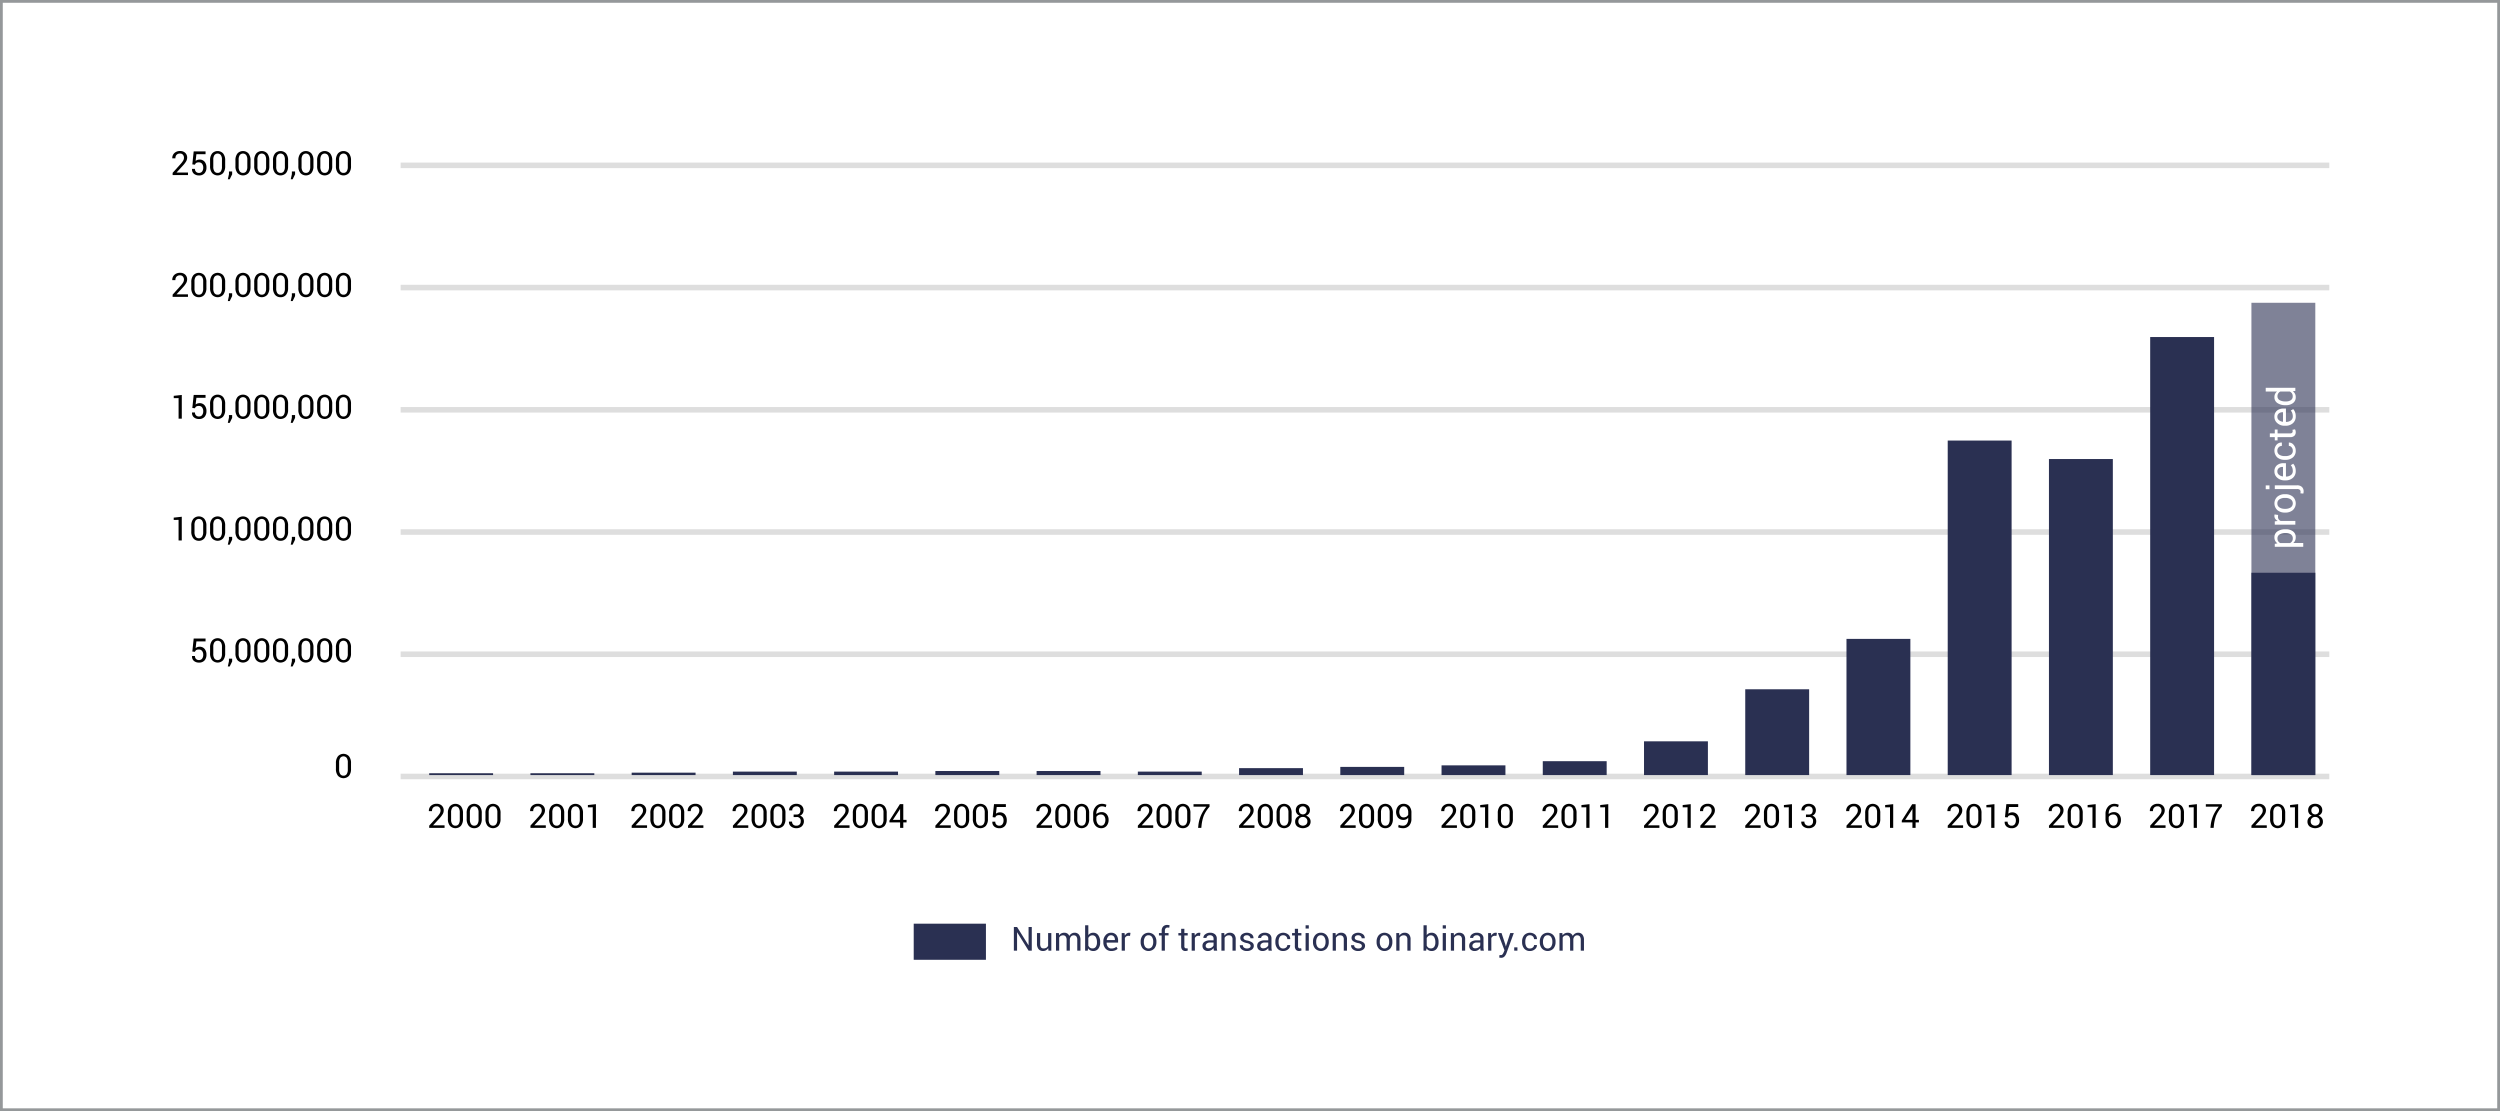 <svg id="Layer_1" data-name="Layer 1" xmlns="http://www.w3.org/2000/svg" viewBox="0 0 900 400"><defs><style>.cls-1{fill:#fff;}.cls-2,.cls-5{fill:none;}.cls-2{stroke:#95989a;}.cls-3,.cls-6,.cls-7{isolation:isolate;}.cls-4,.cls-6,.cls-7{fill:#2a3052;}.cls-5{stroke:#dedede;stroke-width:2px;}.cls-6{opacity:0.6;}</style></defs><title>not-chart</title><g id="Rectangle_202" data-name="Rectangle 202"><rect class="cls-1" width="900" height="400"/><rect class="cls-2" x="0.5" y="0.5" width="899" height="399"/></g><g id="Number_of_transactions_on_binary.com" data-name="Number of transactions on binary.com" class="cls-3"><g class="cls-3"><path class="cls-4" d="M371.441,342.241h-1.154l-4.107-6.6-.035.011v6.586H364.99V333.71h1.155l4.107,6.586.035-.012V333.71h1.154Z"/><path class="cls-4" d="M377.359,341.3a2.149,2.149,0,0,1-.767.785,2.107,2.107,0,0,1-1.084.275,2.033,2.033,0,0,1-1.617-.662,3.071,3.071,0,0,1-.58-2.062V335.9h1.154v3.75a2.356,2.356,0,0,0,.3,1.395,1.109,1.109,0,0,0,.931.381,1.9,1.9,0,0,0,1.017-.249,1.56,1.56,0,0,0,.606-.706V335.9h1.155v6.34h-1.037Z"/><path class="cls-4" d="M381.186,335.9l.082.832a2.154,2.154,0,0,1,.788-.7,2.365,2.365,0,0,1,1.11-.249,1.965,1.965,0,0,1,1.087.293,1.772,1.772,0,0,1,.683.879,2.344,2.344,0,0,1,.791-.855,2.076,2.076,0,0,1,1.148-.317,1.9,1.9,0,0,1,1.529.665,3.041,3.041,0,0,1,.563,2v3.791h-1.155v-3.8a2.107,2.107,0,0,0-.322-1.327,1.177,1.177,0,0,0-.961-.389,1.222,1.222,0,0,0-.958.41,1.784,1.784,0,0,0-.43,1.037v4.072H383.98v-3.8a2.075,2.075,0,0,0-.331-1.3,1.146,1.146,0,0,0-.952-.413,1.592,1.592,0,0,0-.867.216,1.405,1.405,0,0,0-.521.61v4.693h-1.155V335.9Z"/><path class="cls-4" d="M396.057,339.312a3.477,3.477,0,0,1-.66,2.211,2.175,2.175,0,0,1-1.813.841,2.315,2.315,0,0,1-1.09-.243,2.024,2.024,0,0,1-.767-.718l-.141.838h-.943V333.1H391.8v3.55a2,2,0,0,1,.741-.644,2.266,2.266,0,0,1,1.034-.223,2.106,2.106,0,0,1,1.828.938,4.212,4.212,0,0,1,.657,2.466Zm-1.155-.124a3.5,3.5,0,0,0-.4-1.778,1.322,1.322,0,0,0-1.222-.688,1.516,1.516,0,0,0-.9.26,1.839,1.839,0,0,0-.583.7v2.748a1.89,1.89,0,0,0,.583.732,1.5,1.5,0,0,0,.911.264,1.374,1.374,0,0,0,1.213-.58,2.663,2.663,0,0,0,.4-1.535Z"/><path class="cls-4" d="M400.094,342.364a2.676,2.676,0,0,1-2.107-.882,3.319,3.319,0,0,1-.782-2.288v-.257a3.25,3.25,0,0,1,.806-2.253,2.481,2.481,0,0,1,1.907-.9,2.4,2.4,0,0,1,1.939.774,3.077,3.077,0,0,1,.657,2.062v.721H398.4l-.017.029a2.494,2.494,0,0,0,.463,1.5,1.475,1.475,0,0,0,1.248.587,2.912,2.912,0,0,0,1.028-.167,2.366,2.366,0,0,0,.765-.46l.451.751a2.682,2.682,0,0,1-.9.56A3.6,3.6,0,0,1,400.094,342.364Zm-.176-5.672a1.248,1.248,0,0,0-.99.488,2.3,2.3,0,0,0-.5,1.223l.012.03h2.923v-.152a1.763,1.763,0,0,0-.363-1.134A1.3,1.3,0,0,0,399.918,336.692Z"/><path class="cls-4" d="M406.809,336.921l-.592-.035a1.319,1.319,0,0,0-.771.217,1.382,1.382,0,0,0-.483.609v4.529h-1.154V335.9h1.031l.111.926a2.2,2.2,0,0,1,.665-.767,1.555,1.555,0,0,1,.911-.276,1.391,1.391,0,0,1,.246.021,1.434,1.434,0,0,1,.194.044Z"/><path class="cls-4" d="M410.635,339.013a3.5,3.5,0,0,1,.761-2.318,2.824,2.824,0,0,1,4.152,0,3.479,3.479,0,0,1,.764,2.321v.129a3.473,3.473,0,0,1-.761,2.32,2.837,2.837,0,0,1-4.152,0,3.472,3.472,0,0,1-.764-2.317Zm1.154.126a3,3,0,0,0,.425,1.662,1.536,1.536,0,0,0,2.516,0,2.98,2.98,0,0,0,.428-1.662v-.129a2.977,2.977,0,0,0-.43-1.656,1.413,1.413,0,0,0-1.263-.662,1.393,1.393,0,0,0-1.251.662,3.009,3.009,0,0,0-.425,1.656Z"/><path class="cls-4" d="M418.205,342.241v-5.484h-.99V335.9h.99v-.8a2.179,2.179,0,0,1,.53-1.568,1.953,1.953,0,0,1,1.48-.553,2.482,2.482,0,0,1,.4.032c.135.021.284.052.448.091l-.14.878c-.07-.015-.155-.029-.255-.041a2.861,2.861,0,0,0-.314-.017.911.911,0,0,0-.75.3,1.357,1.357,0,0,0-.246.876v.8h1.319v.856h-1.319v5.484Z"/><path class="cls-4" d="M426.373,334.372V335.9h1.2v.856h-1.2v3.849a.862.862,0,0,0,.185.627.667.667,0,0,0,.489.182,1.211,1.211,0,0,0,.22-.023,1.408,1.408,0,0,0,.213-.059l.153.791a1.026,1.026,0,0,1-.378.173,1.906,1.906,0,0,1-.5.067,1.491,1.491,0,0,1-1.119-.425,1.841,1.841,0,0,1-.416-1.333v-3.849h-1.008V335.9h1.008v-1.529Z"/><path class="cls-4" d="M432,336.921l-.592-.035a1.318,1.318,0,0,0-.77.217,1.391,1.391,0,0,0-.484.609v4.529H429V335.9h1.031l.112.926a2.184,2.184,0,0,1,.665-.767,1.55,1.55,0,0,1,.911-.276,1.391,1.391,0,0,1,.246.021,1.451,1.451,0,0,1,.193.044Z"/><path class="cls-4" d="M437.008,342.241c-.039-.191-.07-.36-.091-.507a3.838,3.838,0,0,1-.038-.442,2.687,2.687,0,0,1-.841.765,2.152,2.152,0,0,1-1.116.307,2.073,2.073,0,0,1-1.509-.507,1.86,1.86,0,0,1-.518-1.4,1.637,1.637,0,0,1,.735-1.421,3.431,3.431,0,0,1,2-.513h1.254V337.9a1.159,1.159,0,0,0-.34-.881,1.335,1.335,0,0,0-.961-.326,1.383,1.383,0,0,0-.9.285.853.853,0,0,0-.349.682h-1.1l-.012-.035a1.536,1.536,0,0,1,.653-1.266,2.689,2.689,0,0,1,1.779-.574,2.62,2.62,0,0,1,1.734.548,1.942,1.942,0,0,1,.656,1.579v3.053a6.056,6.056,0,0,0,.035.656,3.46,3.46,0,0,0,.129.621Zm-1.916-.849a2.062,2.062,0,0,0,1.131-.322,1.531,1.531,0,0,0,.656-.736v-1.028h-1.3a1.685,1.685,0,0,0-1.116.35,1.047,1.047,0,0,0-.419.824.868.868,0,0,0,.263.666A1.106,1.106,0,0,0,435.092,341.392Z"/><path class="cls-4" d="M440.74,335.9l.082.944a2.312,2.312,0,0,1,.794-.783,2.126,2.126,0,0,1,1.087-.278,2.067,2.067,0,0,1,1.588.6,2.634,2.634,0,0,1,.563,1.854v4H443.7v-3.978a1.715,1.715,0,0,0-.331-1.19,1.327,1.327,0,0,0-1.011-.351,1.623,1.623,0,0,0-.881.24,1.761,1.761,0,0,0-.613.656v4.623h-1.154V335.9Z"/><path class="cls-4" d="M450.215,340.554a.787.787,0,0,0-.29-.627,2.733,2.733,0,0,0-1.1-.428,4.626,4.626,0,0,1-1.737-.682,1.377,1.377,0,0,1-.583-1.172,1.657,1.657,0,0,1,.656-1.317,2.986,2.986,0,0,1,3.472.025,1.681,1.681,0,0,1,.624,1.382l-.012.036h-1.1a1.011,1.011,0,0,0-.349-.748,1.289,1.289,0,0,0-.923-.331,1.329,1.329,0,0,0-.914.27.845.845,0,0,0-.3.65.725.725,0,0,0,.264.592,2.721,2.721,0,0,0,1.072.387,4.614,4.614,0,0,1,1.787.7,1.41,1.41,0,0,1,.586,1.187,1.638,1.638,0,0,1-.682,1.365,2.867,2.867,0,0,1-1.785.521,2.788,2.788,0,0,1-1.91-.615,1.757,1.757,0,0,1-.662-1.436l.012-.035h1.1a1.062,1.062,0,0,0,.457.895,1.775,1.775,0,0,0,1,.283,1.634,1.634,0,0,0,.964-.249A.767.767,0,0,0,450.215,340.554Z"/><path class="cls-4" d="M456.7,342.241c-.039-.191-.069-.36-.091-.507a3.838,3.838,0,0,1-.038-.442,2.687,2.687,0,0,1-.841.765,2.146,2.146,0,0,1-1.116.307,2.073,2.073,0,0,1-1.509-.507,1.864,1.864,0,0,1-.518-1.4,1.637,1.637,0,0,1,.735-1.421,3.434,3.434,0,0,1,2-.513h1.254V337.9a1.159,1.159,0,0,0-.34-.881,1.332,1.332,0,0,0-.961-.326,1.385,1.385,0,0,0-.905.285.854.854,0,0,0-.348.682h-1.1l-.012-.035a1.537,1.537,0,0,1,.654-1.266,2.686,2.686,0,0,1,1.778-.574,2.617,2.617,0,0,1,1.734.548,1.94,1.94,0,0,1,.657,1.579v3.053a5.812,5.812,0,0,0,.035.656,3.3,3.3,0,0,0,.129.621Zm-1.916-.849a2.062,2.062,0,0,0,1.131-.322,1.526,1.526,0,0,0,.656-.736v-1.028h-1.3a1.685,1.685,0,0,0-1.116.35,1.05,1.05,0,0,0-.419.824.865.865,0,0,0,.264.666A1.1,1.1,0,0,0,454.785,341.392Z"/><path class="cls-4" d="M461.98,341.456a1.558,1.558,0,0,0,1.011-.354,1.085,1.085,0,0,0,.437-.871h1.037l.012.036a1.789,1.789,0,0,1-.73,1.459,2.665,2.665,0,0,1-1.767.638,2.569,2.569,0,0,1-2.115-.9,3.485,3.485,0,0,1-.732-2.268v-.246a3.469,3.469,0,0,1,.735-2.259,2.888,2.888,0,0,1,3.932-.249,2.04,2.04,0,0,1,.682,1.612l-.011.035h-1.043a1.339,1.339,0,0,0-.41-.987,1.412,1.412,0,0,0-1.038-.408,1.39,1.39,0,0,0-1.3.653,3.067,3.067,0,0,0-.39,1.6v.246a3.11,3.11,0,0,0,.387,1.619A1.4,1.4,0,0,0,461.98,341.456Z"/><path class="cls-4" d="M467.3,334.372V335.9h1.2v.856h-1.2v3.849a.862.862,0,0,0,.184.627.671.671,0,0,0,.49.182,1.2,1.2,0,0,0,.219-.023,1.39,1.39,0,0,0,.214-.059l.153.791a1.026,1.026,0,0,1-.378.173,1.906,1.906,0,0,1-.5.067,1.491,1.491,0,0,1-1.119-.425,1.841,1.841,0,0,1-.416-1.333v-3.849h-1.008V335.9h1.008v-1.529Z"/><path class="cls-4" d="M471.168,334.278h-1.154V333.1h1.154Zm0,7.963h-1.154V335.9h1.154Z"/><path class="cls-4" d="M472.674,339.013a3.491,3.491,0,0,1,.762-2.318,2.554,2.554,0,0,1,2.068-.911,2.581,2.581,0,0,1,2.083.908,3.48,3.48,0,0,1,.765,2.321v.129a3.473,3.473,0,0,1-.762,2.32,2.837,2.837,0,0,1-4.152,0,3.472,3.472,0,0,1-.764-2.317Zm1.154.126a3,3,0,0,0,.425,1.662,1.537,1.537,0,0,0,2.517,0,2.988,2.988,0,0,0,.427-1.662v-.129a2.977,2.977,0,0,0-.43-1.656,1.413,1.413,0,0,0-1.263-.662,1.393,1.393,0,0,0-1.251.662,3.009,3.009,0,0,0-.425,1.656Z"/><path class="cls-4" d="M480.8,335.9l.082.944a2.312,2.312,0,0,1,.794-.783,2.124,2.124,0,0,1,1.087-.278,2.068,2.068,0,0,1,1.588.6,2.634,2.634,0,0,1,.562,1.854v4h-1.154v-3.978a1.715,1.715,0,0,0-.331-1.19,1.329,1.329,0,0,0-1.011-.351,1.629,1.629,0,0,0-.882.24,1.75,1.75,0,0,0-.612.656v4.623h-1.154V335.9Z"/><path class="cls-4" d="M490.27,340.554a.785.785,0,0,0-.291-.627,2.72,2.72,0,0,0-1.1-.428,4.612,4.612,0,0,1-1.737-.682,1.377,1.377,0,0,1-.583-1.172,1.654,1.654,0,0,1,.656-1.317,2.985,2.985,0,0,1,3.471.025,1.675,1.675,0,0,1,.624,1.382l-.011.036h-1.1a1.01,1.01,0,0,0-.348-.748,1.289,1.289,0,0,0-.923-.331,1.329,1.329,0,0,0-.914.27.842.842,0,0,0-.3.65.725.725,0,0,0,.264.592,2.715,2.715,0,0,0,1.072.387,4.62,4.62,0,0,1,1.787.7,1.41,1.41,0,0,1,.586,1.187,1.639,1.639,0,0,1-.683,1.365,2.864,2.864,0,0,1-1.784.521,2.786,2.786,0,0,1-1.91-.615,1.754,1.754,0,0,1-.662-1.436l.011-.035h1.1a1.062,1.062,0,0,0,.457.895,1.77,1.77,0,0,0,1,.283,1.636,1.636,0,0,0,.964-.249A.769.769,0,0,0,490.27,340.554Z"/><path class="cls-4" d="M495.572,339.013a3.491,3.491,0,0,1,.762-2.318,2.823,2.823,0,0,1,4.151,0,3.48,3.48,0,0,1,.765,2.321v.129a3.473,3.473,0,0,1-.762,2.32,2.836,2.836,0,0,1-4.151,0,3.467,3.467,0,0,1-.765-2.317Zm1.155.126a3,3,0,0,0,.424,1.662,1.537,1.537,0,0,0,2.517,0,2.988,2.988,0,0,0,.428-1.662v-.129a2.977,2.977,0,0,0-.431-1.656,1.412,1.412,0,0,0-1.263-.662,1.4,1.4,0,0,0-1.251.662,3.009,3.009,0,0,0-.424,1.656Z"/><path class="cls-4" d="M503.693,335.9l.082.944a2.312,2.312,0,0,1,.794-.783,2.126,2.126,0,0,1,1.087-.278,2.067,2.067,0,0,1,1.588.6,2.634,2.634,0,0,1,.563,1.854v4h-1.155v-3.978a1.715,1.715,0,0,0-.331-1.19,1.325,1.325,0,0,0-1.01-.351,1.629,1.629,0,0,0-.882.24,1.761,1.761,0,0,0-.613.656v4.623h-1.154V335.9Z"/><path class="cls-4" d="M517.879,339.312a3.482,3.482,0,0,1-.659,2.211,2.178,2.178,0,0,1-1.814.841,2.315,2.315,0,0,1-1.09-.243,2.024,2.024,0,0,1-.767-.718l-.141.838h-.943V333.1h1.154v3.55a2,2,0,0,1,.741-.644,2.268,2.268,0,0,1,1.035-.223,2.108,2.108,0,0,1,1.828.938,4.219,4.219,0,0,1,.656,2.466Zm-1.154-.124a3.5,3.5,0,0,0-.4-1.778,1.32,1.32,0,0,0-1.221-.688,1.517,1.517,0,0,0-.9.26,1.848,1.848,0,0,0-.583.7v2.748a1.9,1.9,0,0,0,.583.732,1.5,1.5,0,0,0,.911.264,1.372,1.372,0,0,0,1.213-.58,2.663,2.663,0,0,0,.4-1.535Z"/><path class="cls-4" d="M520.533,334.278h-1.154V333.1h1.154Zm0,7.963h-1.154V335.9h1.154Z"/><path class="cls-4" d="M523.34,335.9l.082.944a2.3,2.3,0,0,1,.794-.783,2.121,2.121,0,0,1,1.087-.278,2.068,2.068,0,0,1,1.588.6,2.634,2.634,0,0,1,.562,1.854v4H526.3v-3.978a1.721,1.721,0,0,0-.331-1.19,1.329,1.329,0,0,0-1.011-.351,1.629,1.629,0,0,0-.882.24,1.75,1.75,0,0,0-.612.656v4.623h-1.154V335.9Z"/><path class="cls-4" d="M533.025,342.241q-.058-.286-.09-.507a3.628,3.628,0,0,1-.039-.442,2.683,2.683,0,0,1-.84.765,2.152,2.152,0,0,1-1.117.307,2.069,2.069,0,0,1-1.508-.507,1.86,1.86,0,0,1-.519-1.4,1.637,1.637,0,0,1,.735-1.421,3.437,3.437,0,0,1,2-.513H532.9V337.9a1.162,1.162,0,0,0-.339-.881,1.335,1.335,0,0,0-.961-.326,1.388,1.388,0,0,0-.906.285.854.854,0,0,0-.348.682h-1.1l-.011-.035a1.533,1.533,0,0,1,.653-1.266,2.688,2.688,0,0,1,1.778-.574,2.621,2.621,0,0,1,1.735.548,1.942,1.942,0,0,1,.656,1.579v3.053a5.812,5.812,0,0,0,.035.656,3.3,3.3,0,0,0,.129.621Zm-1.916-.849a2.062,2.062,0,0,0,1.131-.322,1.526,1.526,0,0,0,.656-.736v-1.028H531.6a1.69,1.69,0,0,0-1.117.35,1.05,1.05,0,0,0-.419.824.865.865,0,0,0,.264.666A1.1,1.1,0,0,0,531.109,341.392Z"/><path class="cls-4" d="M538.727,336.921l-.592-.035a1.319,1.319,0,0,0-.771.217,1.382,1.382,0,0,0-.483.609v4.529h-1.154V335.9h1.031l.111.926a2.2,2.2,0,0,1,.665-.767,1.555,1.555,0,0,1,.911-.276,1.391,1.391,0,0,1,.246.021,1.434,1.434,0,0,1,.194.044Z"/><path class="cls-4" d="M541.885,339.892l.205.8h.035l1.559-4.787h1.283l-2.666,7.313a3.276,3.276,0,0,1-.689,1.113,1.583,1.583,0,0,1-1.21.475,2.589,2.589,0,0,1-.357-.032c-.145-.022-.256-.042-.334-.062l.117-.908a1.509,1.509,0,0,1,.208.012c.162.011.265.017.308.017a.711.711,0,0,0,.6-.328,3.4,3.4,0,0,0,.393-.727l.275-.662L539.26,335.9h1.289Z"/><path class="cls-4" d="M546.273,342.241h-1.154v-1.195h1.154Z"/><path class="cls-4" d="M550.8,341.456a1.556,1.556,0,0,0,1.01-.354,1.085,1.085,0,0,0,.437-.871h1.037l.012.036a1.789,1.789,0,0,1-.73,1.459,2.662,2.662,0,0,1-1.766.638,2.567,2.567,0,0,1-2.115-.9,3.48,3.48,0,0,1-.733-2.268v-.246a3.469,3.469,0,0,1,.735-2.259,2.888,2.888,0,0,1,3.932-.249,2.044,2.044,0,0,1,.683,1.612l-.012.035H552.25a1.339,1.339,0,0,0-.41-.987,1.41,1.41,0,0,0-1.037-.408,1.392,1.392,0,0,0-1.3.653,3.067,3.067,0,0,0-.39,1.6v.246a3.11,3.11,0,0,0,.387,1.619A1.4,1.4,0,0,0,550.8,341.456Z"/><path class="cls-4" d="M554.324,339.013a3.491,3.491,0,0,1,.762-2.318,2.823,2.823,0,0,1,4.151,0,3.48,3.48,0,0,1,.765,2.321v.129a3.473,3.473,0,0,1-.762,2.32,2.836,2.836,0,0,1-4.151,0,3.467,3.467,0,0,1-.765-2.317Zm1.155.126a3,3,0,0,0,.424,1.662,1.537,1.537,0,0,0,2.517,0,2.988,2.988,0,0,0,.428-1.662v-.129a2.977,2.977,0,0,0-.431-1.656,1.412,1.412,0,0,0-1.263-.662,1.4,1.4,0,0,0-1.251.662,3.009,3.009,0,0,0-.424,1.656Z"/><path class="cls-4" d="M562.445,335.9l.082.832a2.162,2.162,0,0,1,.788-.7,2.372,2.372,0,0,1,1.111-.249,1.965,1.965,0,0,1,1.087.293,1.771,1.771,0,0,1,.682.879,2.362,2.362,0,0,1,.791-.855,2.077,2.077,0,0,1,1.149-.317,1.9,1.9,0,0,1,1.529.665,3.041,3.041,0,0,1,.563,2v3.791h-1.155v-3.8a2.107,2.107,0,0,0-.322-1.327,1.177,1.177,0,0,0-.961-.389,1.222,1.222,0,0,0-.958.41,1.785,1.785,0,0,0-.431,1.037v4.072h-1.16v-3.8a2.075,2.075,0,0,0-.331-1.3,1.147,1.147,0,0,0-.952-.413,1.587,1.587,0,0,0-.867.216,1.4,1.4,0,0,0-.522.61v4.693h-1.154V335.9Z"/></g></g><rect id="Rectangle_203" data-name="Rectangle 203" class="cls-4" x="328.936" y="332.526" width="26" height="13"/><line id="Line_63" data-name="Line 63" class="cls-5" x1="144.228" y1="59.528" x2="838.55" y2="59.528"/><line id="Line_172" data-name="Line 172" class="cls-5" x1="144.228" y1="103.528" x2="838.55" y2="103.528"/><line id="Line_64" data-name="Line 64" class="cls-5" x1="144.228" y1="147.528" x2="838.55" y2="147.528"/><line id="Line_65" data-name="Line 65" class="cls-5" x1="144.228" y1="191.528" x2="838.55" y2="191.528"/><line id="Line_66" data-name="Line 66" class="cls-5" x1="144.228" y1="235.528" x2="838.55" y2="235.528"/><line id="Line_67" data-name="Line 67" class="cls-5" x1="144.228" y1="279.528" x2="838.55" y2="279.528"/><g id="_160_000_000" data-name=" 160 000 000" class="cls-3"><g class="cls-3"><path d="M67.679,63.028H62.147v-.8l2.795-3.1a7.881,7.881,0,0,0,1.017-1.33,2.09,2.09,0,0,0,.267-1.008,1.6,1.6,0,0,0-.372-1.075,1.236,1.236,0,0,0-.988-.437,1.7,1.7,0,0,0-1.3.454,1.812,1.812,0,0,0-.418,1.275H62.036l-.012-.035a2.4,2.4,0,0,1,.733-1.852,2.877,2.877,0,0,1,2.109-.75,2.5,2.5,0,0,1,1.831.671,2.293,2.293,0,0,1,.683,1.708,2.73,2.73,0,0,1-.413,1.4,9,9,0,0,1-1.157,1.5l-2.245,2.438.012.029h4.1Z"/><path d="M69.237,59.179l.492-4.682H74v1.025H70.708l-.281,2.4a2.654,2.654,0,0,1,.6-.331,2.226,2.226,0,0,1,.765-.144,2.3,2.3,0,0,1,1.854.768,3.084,3.084,0,0,1,.677,2.1,3,3,0,0,1-.688,2.062,2.535,2.535,0,0,1-2.007.779,2.753,2.753,0,0,1-1.805-.591,2.05,2.05,0,0,1-.691-1.741l.012-.035h1.043a1.415,1.415,0,0,0,.4,1.077,1.444,1.444,0,0,0,1.04.382,1.367,1.367,0,0,0,1.137-.514,2.234,2.234,0,0,0,.4-1.411,2.126,2.126,0,0,0-.41-1.345,1.356,1.356,0,0,0-1.131-.527,1.817,1.817,0,0,0-.984.205,1.17,1.17,0,0,0-.446.627Z"/><path d="M81.062,59.776a3.825,3.825,0,0,1-.724,2.5,2.7,2.7,0,0,1-3.976,0,3.794,3.794,0,0,1-.732-2.5V57.755a3.817,3.817,0,0,1,.729-2.505,2.69,2.69,0,0,1,3.973,0,3.817,3.817,0,0,1,.73,2.505Zm-1.155-2.269a2.854,2.854,0,0,0-.4-1.665,1.485,1.485,0,0,0-2.323,0,2.862,2.862,0,0,0-.4,1.665v2.5a2.867,2.867,0,0,0,.4,1.671,1.346,1.346,0,0,0,1.166.565,1.326,1.326,0,0,0,1.158-.562,2.916,2.916,0,0,0,.395-1.674Z"/><path d="M83.575,62.747,82.7,64.54h-.685l.41-1.852v-.955h1.154Z"/><path d="M90.19,59.776a3.825,3.825,0,0,1-.723,2.5,2.7,2.7,0,0,1-3.976,0,3.794,3.794,0,0,1-.732-2.5V57.755a3.817,3.817,0,0,1,.729-2.505,2.69,2.69,0,0,1,3.973,0,3.817,3.817,0,0,1,.729,2.505Zm-1.154-2.269a2.854,2.854,0,0,0-.4-1.665,1.485,1.485,0,0,0-2.323,0,2.862,2.862,0,0,0-.4,1.665v2.5a2.867,2.867,0,0,0,.4,1.671,1.346,1.346,0,0,0,1.166.565,1.326,1.326,0,0,0,1.158-.562,2.916,2.916,0,0,0,.395-1.674Z"/><path d="M96.952,59.776a3.825,3.825,0,0,1-.723,2.5,2.7,2.7,0,0,1-3.976,0,3.794,3.794,0,0,1-.732-2.5V57.755a3.817,3.817,0,0,1,.729-2.505,2.69,2.69,0,0,1,3.973,0,3.817,3.817,0,0,1,.729,2.505ZM95.8,57.507a2.846,2.846,0,0,0-.4-1.665,1.485,1.485,0,0,0-2.323,0,2.871,2.871,0,0,0-.4,1.665v2.5a2.867,2.867,0,0,0,.4,1.671,1.345,1.345,0,0,0,1.166.565,1.323,1.323,0,0,0,1.157-.562,2.907,2.907,0,0,0,.4-1.674Z"/><path d="M103.714,59.776a3.819,3.819,0,0,1-.724,2.5,2.7,2.7,0,0,1-3.975,0,3.788,3.788,0,0,1-.733-2.5V57.755a3.812,3.812,0,0,1,.73-2.505,2.689,2.689,0,0,1,3.972,0,3.812,3.812,0,0,1,.73,2.505Zm-1.154-2.269a2.846,2.846,0,0,0-.4-1.665,1.485,1.485,0,0,0-2.323,0,2.863,2.863,0,0,0-.4,1.665v2.5a2.859,2.859,0,0,0,.4,1.671,1.344,1.344,0,0,0,1.166.565,1.324,1.324,0,0,0,1.157-.562,2.907,2.907,0,0,0,.4-1.674Z"/><path d="M106.228,62.747l-.879,1.793h-.686l.41-1.852v-.955h1.155Z"/><path d="M112.843,59.776a3.819,3.819,0,0,1-.724,2.5,2.7,2.7,0,0,1-3.975,0,3.788,3.788,0,0,1-.733-2.5V57.755a3.812,3.812,0,0,1,.73-2.505,2.689,2.689,0,0,1,3.972,0,3.812,3.812,0,0,1,.73,2.505Zm-1.155-2.269a2.846,2.846,0,0,0-.4-1.665,1.485,1.485,0,0,0-2.323,0,2.862,2.862,0,0,0-.4,1.665v2.5a2.859,2.859,0,0,0,.405,1.671,1.344,1.344,0,0,0,1.166.565,1.324,1.324,0,0,0,1.157-.562,2.908,2.908,0,0,0,.395-1.674Z"/><path d="M119.6,59.776a3.825,3.825,0,0,1-.723,2.5,2.7,2.7,0,0,1-3.976,0,3.794,3.794,0,0,1-.732-2.5V57.755a3.817,3.817,0,0,1,.729-2.505,2.69,2.69,0,0,1,3.973,0,3.817,3.817,0,0,1,.729,2.505Zm-1.154-2.269a2.854,2.854,0,0,0-.4-1.665,1.485,1.485,0,0,0-2.323,0,2.862,2.862,0,0,0-.4,1.665v2.5a2.867,2.867,0,0,0,.4,1.671,1.346,1.346,0,0,0,1.166.565,1.326,1.326,0,0,0,1.158-.562,2.916,2.916,0,0,0,.395-1.674Z"/><path d="M126.366,59.776a3.825,3.825,0,0,1-.723,2.5,2.7,2.7,0,0,1-3.976,0,3.794,3.794,0,0,1-.732-2.5V57.755a3.817,3.817,0,0,1,.729-2.505,2.69,2.69,0,0,1,3.973,0,3.817,3.817,0,0,1,.729,2.505Zm-1.154-2.269a2.854,2.854,0,0,0-.4-1.665,1.486,1.486,0,0,0-2.324,0,2.871,2.871,0,0,0-.4,1.665v2.5a2.867,2.867,0,0,0,.4,1.671,1.345,1.345,0,0,0,1.166.565,1.323,1.323,0,0,0,1.157-.562,2.907,2.907,0,0,0,.4-1.674Z"/></g></g><g id="_160_000_000-2" data-name=" 160 000 000" class="cls-3"><g class="cls-3"><path d="M67.673,106.873H62.142v-.8l2.795-3.1a7.864,7.864,0,0,0,1.016-1.33,2.09,2.09,0,0,0,.267-1.008,1.6,1.6,0,0,0-.372-1.075,1.233,1.233,0,0,0-.988-.437,1.692,1.692,0,0,0-1.3.455,1.8,1.8,0,0,0-.419,1.274H62.03l-.011-.035a2.4,2.4,0,0,1,.732-1.852,2.877,2.877,0,0,1,2.109-.75,2.5,2.5,0,0,1,1.831.671,2.293,2.293,0,0,1,.683,1.708,2.737,2.737,0,0,1-.413,1.4,9.03,9.03,0,0,1-1.157,1.5l-2.244,2.437.011.029h4.1Z"/><path d="M74.3,103.621a3.818,3.818,0,0,1-.724,2.5,2.438,2.438,0,0,1-1.983.871,2.463,2.463,0,0,1-1.992-.873,3.788,3.788,0,0,1-.733-2.5V101.6a3.812,3.812,0,0,1,.73-2.505,2.689,2.689,0,0,1,3.972,0,3.812,3.812,0,0,1,.73,2.505Zm-1.154-2.27a2.846,2.846,0,0,0-.4-1.665,1.485,1.485,0,0,0-2.323,0,2.862,2.862,0,0,0-.4,1.665v2.5a2.859,2.859,0,0,0,.405,1.671,1.344,1.344,0,0,0,1.166.565,1.324,1.324,0,0,0,1.157-.562,2.907,2.907,0,0,0,.4-1.674Z"/><path d="M81.062,103.621a3.824,3.824,0,0,1-.724,2.5,2.7,2.7,0,0,1-3.976,0,3.794,3.794,0,0,1-.732-2.5V101.6a3.817,3.817,0,0,1,.729-2.505,2.69,2.69,0,0,1,3.973,0,3.817,3.817,0,0,1,.73,2.505Zm-1.155-2.27a2.854,2.854,0,0,0-.4-1.665,1.485,1.485,0,0,0-2.323,0,2.862,2.862,0,0,0-.4,1.665v2.5a2.867,2.867,0,0,0,.4,1.671,1.346,1.346,0,0,0,1.166.565,1.326,1.326,0,0,0,1.158-.562,2.916,2.916,0,0,0,.395-1.674Z"/><path d="M83.575,106.591l-.879,1.793h-.685l.41-1.851v-.955h1.154Z"/><path d="M90.19,103.621a3.823,3.823,0,0,1-.723,2.5,2.7,2.7,0,0,1-3.976,0,3.794,3.794,0,0,1-.732-2.5V101.6a3.817,3.817,0,0,1,.729-2.505,2.69,2.69,0,0,1,3.973,0,3.817,3.817,0,0,1,.729,2.505Zm-1.154-2.27a2.854,2.854,0,0,0-.4-1.665,1.485,1.485,0,0,0-2.323,0,2.862,2.862,0,0,0-.4,1.665v2.5a2.867,2.867,0,0,0,.4,1.671,1.346,1.346,0,0,0,1.166.565,1.326,1.326,0,0,0,1.158-.562,2.916,2.916,0,0,0,.395-1.674Z"/><path d="M96.952,103.621a3.823,3.823,0,0,1-.723,2.5,2.7,2.7,0,0,1-3.976,0,3.794,3.794,0,0,1-.732-2.5V101.6a3.817,3.817,0,0,1,.729-2.505,2.69,2.69,0,0,1,3.973,0,3.817,3.817,0,0,1,.729,2.505Zm-1.154-2.27a2.846,2.846,0,0,0-.4-1.665,1.485,1.485,0,0,0-2.323,0,2.871,2.871,0,0,0-.4,1.665v2.5a2.867,2.867,0,0,0,.4,1.671,1.345,1.345,0,0,0,1.166.565,1.323,1.323,0,0,0,1.157-.562,2.907,2.907,0,0,0,.4-1.674Z"/><path d="M103.714,103.621a3.818,3.818,0,0,1-.724,2.5,2.438,2.438,0,0,1-1.983.871,2.463,2.463,0,0,1-1.992-.873,3.788,3.788,0,0,1-.733-2.5V101.6a3.812,3.812,0,0,1,.73-2.505,2.689,2.689,0,0,1,3.972,0,3.812,3.812,0,0,1,.73,2.505Zm-1.154-2.27a2.846,2.846,0,0,0-.4-1.665,1.485,1.485,0,0,0-2.323,0,2.863,2.863,0,0,0-.4,1.665v2.5a2.859,2.859,0,0,0,.4,1.671,1.344,1.344,0,0,0,1.166.565,1.324,1.324,0,0,0,1.157-.562,2.907,2.907,0,0,0,.4-1.674Z"/><path d="M106.228,106.591l-.879,1.793h-.686l.41-1.851v-.955h1.155Z"/><path d="M112.843,103.621a3.818,3.818,0,0,1-.724,2.5,2.438,2.438,0,0,1-1.983.871,2.463,2.463,0,0,1-1.992-.873,3.788,3.788,0,0,1-.733-2.5V101.6a3.812,3.812,0,0,1,.73-2.505,2.689,2.689,0,0,1,3.972,0,3.812,3.812,0,0,1,.73,2.505Zm-1.155-2.27a2.846,2.846,0,0,0-.4-1.665,1.485,1.485,0,0,0-2.323,0,2.862,2.862,0,0,0-.4,1.665v2.5a2.859,2.859,0,0,0,.405,1.671,1.344,1.344,0,0,0,1.166.565,1.324,1.324,0,0,0,1.157-.562,2.908,2.908,0,0,0,.395-1.674Z"/><path d="M119.6,103.621a3.823,3.823,0,0,1-.723,2.5,2.7,2.7,0,0,1-3.976,0,3.794,3.794,0,0,1-.732-2.5V101.6a3.817,3.817,0,0,1,.729-2.505,2.69,2.69,0,0,1,3.973,0,3.817,3.817,0,0,1,.729,2.505Zm-1.154-2.27a2.854,2.854,0,0,0-.4-1.665,1.485,1.485,0,0,0-2.323,0,2.862,2.862,0,0,0-.4,1.665v2.5a2.867,2.867,0,0,0,.4,1.671,1.346,1.346,0,0,0,1.166.565,1.326,1.326,0,0,0,1.158-.562,2.916,2.916,0,0,0,.395-1.674Z"/><path d="M126.366,103.621a3.823,3.823,0,0,1-.723,2.5,2.7,2.7,0,0,1-3.976,0,3.794,3.794,0,0,1-.732-2.5V101.6a3.817,3.817,0,0,1,.729-2.505,2.69,2.69,0,0,1,3.973,0,3.817,3.817,0,0,1,.729,2.505Zm-1.154-2.27a2.854,2.854,0,0,0-.4-1.665,1.486,1.486,0,0,0-2.324,0,2.871,2.871,0,0,0-.4,1.665v2.5a2.867,2.867,0,0,0,.4,1.671,1.345,1.345,0,0,0,1.166.565,1.323,1.323,0,0,0,1.157-.562,2.907,2.907,0,0,0,.4-1.674Z"/></g></g><g id="_2007" data-name=" 2007" class="cls-3"><g class="cls-3"><path d="M415.158,298.028h-5.531v-.8l2.8-3.1a7.864,7.864,0,0,0,1.016-1.33,2.1,2.1,0,0,0,.267-1.008,1.6,1.6,0,0,0-.373-1.075,1.231,1.231,0,0,0-.986-.437,1.7,1.7,0,0,0-1.305.454,1.812,1.812,0,0,0-.418,1.275h-1.107l-.012-.035a2.4,2.4,0,0,1,.732-1.852,2.878,2.878,0,0,1,2.11-.75,2.5,2.5,0,0,1,1.83.671,2.293,2.293,0,0,1,.683,1.708,2.722,2.722,0,0,1-.414,1.4,8.938,8.938,0,0,1-1.156,1.5l-2.244,2.438.012.029h4.1Z"/><path d="M421.785,294.776a3.825,3.825,0,0,1-.724,2.5,2.7,2.7,0,0,1-3.975,0,3.794,3.794,0,0,1-.732-2.5v-2.021a3.817,3.817,0,0,1,.728-2.5,2.69,2.69,0,0,1,3.973,0,3.817,3.817,0,0,1,.73,2.5Zm-1.154-2.269a2.853,2.853,0,0,0-.4-1.665,1.485,1.485,0,0,0-2.323,0,2.871,2.871,0,0,0-.4,1.665v2.5a2.867,2.867,0,0,0,.4,1.671,1.345,1.345,0,0,0,1.166.565,1.321,1.321,0,0,0,1.156-.562,2.907,2.907,0,0,0,.4-1.674Z"/><path d="M428.547,294.776a3.819,3.819,0,0,1-.725,2.5,2.438,2.438,0,0,1-1.982.87,2.463,2.463,0,0,1-1.992-.873,3.788,3.788,0,0,1-.733-2.5v-2.021a3.812,3.812,0,0,1,.729-2.5,2.689,2.689,0,0,1,3.972,0,3.812,3.812,0,0,1,.731,2.5Zm-1.154-2.269a2.845,2.845,0,0,0-.4-1.665,1.484,1.484,0,0,0-2.322,0,2.863,2.863,0,0,0-.4,1.665v2.5a2.859,2.859,0,0,0,.4,1.671,1.344,1.344,0,0,0,1.166.565,1.323,1.323,0,0,0,1.156-.562,2.907,2.907,0,0,0,.4-1.674Z"/><path d="M435.438,290.4a12,12,0,0,0-2.09,3.261,14.566,14.566,0,0,0-.782,3.442l-.093.92h-1.155l.094-.92a12.542,12.542,0,0,1,.955-3.6,13.891,13.891,0,0,1,1.94-3.1h-4.641V289.5h5.772Z"/></g></g><g id="_2003" data-name=" 2003" class="cls-3"><g class="cls-3"><path d="M269.381,298.028H263.85v-.8l2.795-3.1a7.864,7.864,0,0,0,1.016-1.33,2.09,2.09,0,0,0,.267-1.008,1.6,1.6,0,0,0-.372-1.075,1.233,1.233,0,0,0-.988-.437,1.7,1.7,0,0,0-1.3.454,1.808,1.808,0,0,0-.419,1.275h-1.108l-.011-.035a2.4,2.4,0,0,1,.732-1.852,2.877,2.877,0,0,1,2.109-.75,2.5,2.5,0,0,1,1.831.671,2.293,2.293,0,0,1,.683,1.708,2.73,2.73,0,0,1-.413,1.4,8.949,8.949,0,0,1-1.157,1.5l-2.244,2.438.011.029h4.1Z"/><path d="M276.008,294.776a3.819,3.819,0,0,1-.724,2.5,2.7,2.7,0,0,1-3.975,0,3.788,3.788,0,0,1-.733-2.5v-2.021a3.812,3.812,0,0,1,.73-2.5,2.689,2.689,0,0,1,3.972,0,3.812,3.812,0,0,1,.73,2.5Zm-1.154-2.269a2.846,2.846,0,0,0-.4-1.665,1.485,1.485,0,0,0-2.323,0,2.862,2.862,0,0,0-.4,1.665v2.5a2.859,2.859,0,0,0,.4,1.671,1.344,1.344,0,0,0,1.166.565,1.324,1.324,0,0,0,1.157-.562,2.907,2.907,0,0,0,.4-1.674Z"/><path d="M282.77,294.776a3.825,3.825,0,0,1-.724,2.5,2.7,2.7,0,0,1-3.976,0,3.794,3.794,0,0,1-.732-2.5v-2.021a3.817,3.817,0,0,1,.729-2.5,2.69,2.69,0,0,1,3.973,0,3.817,3.817,0,0,1,.73,2.5Zm-1.155-2.269a2.854,2.854,0,0,0-.4-1.665,1.485,1.485,0,0,0-2.323,0,2.862,2.862,0,0,0-.4,1.665v2.5a2.867,2.867,0,0,0,.4,1.671,1.346,1.346,0,0,0,1.166.565,1.326,1.326,0,0,0,1.158-.562,2.916,2.916,0,0,0,.395-1.674Z"/><path d="M285.711,293.229h1.008a1.345,1.345,0,0,0,1.087-.383,1.626,1.626,0,0,0,.319-1.07,1.554,1.554,0,0,0-.363-1.113,1.415,1.415,0,0,0-1.073-.381,1.486,1.486,0,0,0-1.081.4,1.4,1.4,0,0,0-.407,1.051h-1.107l-.012-.035a2.066,2.066,0,0,1,.7-1.643,2.694,2.694,0,0,1,1.907-.677,2.722,2.722,0,0,1,1.887.63,2.284,2.284,0,0,1,.7,1.8A2.048,2.048,0,0,1,288,293.651a1.877,1.877,0,0,1,1.087.791,2.529,2.529,0,0,1-.445,3.041,2.862,2.862,0,0,1-1.955.668,2.935,2.935,0,0,1-1.93-.63,2.019,2.019,0,0,1-.736-1.708l.018-.035h1.1a1.412,1.412,0,0,0,.413,1.069,1.569,1.569,0,0,0,1.133.4,1.6,1.6,0,0,0,1.149-.4,1.552,1.552,0,0,0,.416-1.174,1.332,1.332,0,0,0-1.535-1.535h-1.008Z"/></g></g><g id="_2011" data-name=" 2011" class="cls-3"><g class="cls-3"><path d="M560.937,298.028h-5.532v-.8l2.8-3.1a7.881,7.881,0,0,0,1.017-1.33,2.088,2.088,0,0,0,.266-1.008,1.6,1.6,0,0,0-.372-1.075,1.233,1.233,0,0,0-.987-.437,1.7,1.7,0,0,0-1.3.454,1.813,1.813,0,0,0-.419,1.275h-1.107l-.012-.035a2.4,2.4,0,0,1,.733-1.852,2.875,2.875,0,0,1,2.109-.75,2.5,2.5,0,0,1,1.831.671,2.293,2.293,0,0,1,.683,1.708,2.73,2.73,0,0,1-.413,1.4,9.013,9.013,0,0,1-1.158,1.5l-2.244,2.438.012.029h4.1Z"/><path d="M567.563,294.776a3.825,3.825,0,0,1-.723,2.5,2.7,2.7,0,0,1-3.976,0,3.794,3.794,0,0,1-.732-2.5v-2.021a3.817,3.817,0,0,1,.729-2.5,2.69,2.69,0,0,1,3.973,0,3.817,3.817,0,0,1,.729,2.5Zm-1.154-2.269a2.854,2.854,0,0,0-.4-1.665,1.485,1.485,0,0,0-2.323,0,2.862,2.862,0,0,0-.4,1.665v2.5a2.867,2.867,0,0,0,.4,1.671,1.346,1.346,0,0,0,1.166.565,1.326,1.326,0,0,0,1.158-.562,2.916,2.916,0,0,0,.395-1.674Z"/><path d="M572.222,298.028h-1.155v-7.406l-1.746.024v-.833l2.9-.316Z"/><path d="M578.978,298.028h-1.155v-7.406l-1.746.024v-.833l2.9-.316Z"/></g></g><g id="_2001" data-name=" 2001" class="cls-3"><g class="cls-3"><path d="M196.492,298.028h-5.531v-.8l2.795-3.1a7.827,7.827,0,0,0,1.017-1.33,2.088,2.088,0,0,0,.266-1.008,1.6,1.6,0,0,0-.371-1.075,1.235,1.235,0,0,0-.988-.437,1.694,1.694,0,0,0-1.3.454,1.813,1.813,0,0,0-.42,1.275H190.85l-.012-.035a2.4,2.4,0,0,1,.732-1.852,2.878,2.878,0,0,1,2.11-.75,2.5,2.5,0,0,1,1.832.671,2.292,2.292,0,0,1,.681,1.708,2.719,2.719,0,0,1-.412,1.4,8.96,8.96,0,0,1-1.158,1.5l-2.244,2.438.012.029h4.1Z"/><path d="M203.119,294.776a3.819,3.819,0,0,1-.723,2.5,2.7,2.7,0,0,1-3.976,0,3.794,3.794,0,0,1-.732-2.5v-2.021a3.817,3.817,0,0,1,.73-2.5,2.69,2.69,0,0,1,3.973,0,3.817,3.817,0,0,1,.728,2.5Zm-1.154-2.269a2.846,2.846,0,0,0-.4-1.665,1.486,1.486,0,0,0-2.324,0,2.871,2.871,0,0,0-.4,1.665v2.5a2.867,2.867,0,0,0,.4,1.671,1.345,1.345,0,0,0,1.166.565,1.325,1.325,0,0,0,1.158-.562,2.908,2.908,0,0,0,.4-1.674Z"/><path d="M209.881,294.776a3.819,3.819,0,0,1-.723,2.5,2.7,2.7,0,0,1-3.976,0,3.788,3.788,0,0,1-.733-2.5v-2.021a3.812,3.812,0,0,1,.731-2.5,2.689,2.689,0,0,1,3.972,0,3.812,3.812,0,0,1,.729,2.5Zm-1.154-2.269a2.846,2.846,0,0,0-.4-1.665,1.486,1.486,0,0,0-2.324,0,2.863,2.863,0,0,0-.4,1.665v2.5a2.859,2.859,0,0,0,.4,1.671,1.344,1.344,0,0,0,1.166.565,1.326,1.326,0,0,0,1.158-.562,2.908,2.908,0,0,0,.4-1.674Z"/><path d="M214.539,298.028h-1.154v-7.406l-1.746.024v-.833l2.9-.316Z"/></g></g><g id="_2009" data-name=" 2009" class="cls-3"><g class="cls-3"><path d="M488.046,298.028h-5.531v-.8l2.8-3.1a7.864,7.864,0,0,0,1.016-1.33,2.09,2.09,0,0,0,.267-1.008,1.6,1.6,0,0,0-.372-1.075,1.233,1.233,0,0,0-.988-.437,1.7,1.7,0,0,0-1.3.454,1.808,1.808,0,0,0-.419,1.275H482.4l-.011-.035a2.4,2.4,0,0,1,.732-1.852,2.877,2.877,0,0,1,2.109-.75,2.5,2.5,0,0,1,1.831.671,2.29,2.29,0,0,1,.683,1.708,2.73,2.73,0,0,1-.413,1.4,8.949,8.949,0,0,1-1.157,1.5l-2.244,2.438.011.029h4.1Z"/><path d="M494.673,294.776a3.819,3.819,0,0,1-.724,2.5,2.7,2.7,0,0,1-3.975,0,3.788,3.788,0,0,1-.733-2.5v-2.021a3.812,3.812,0,0,1,.73-2.5,2.689,2.689,0,0,1,3.972,0,3.812,3.812,0,0,1,.73,2.5Zm-1.154-2.269a2.846,2.846,0,0,0-.4-1.665,1.485,1.485,0,0,0-2.323,0,2.863,2.863,0,0,0-.4,1.665v2.5a2.859,2.859,0,0,0,.4,1.671,1.344,1.344,0,0,0,1.166.565,1.324,1.324,0,0,0,1.157-.562,2.907,2.907,0,0,0,.4-1.674Z"/><path d="M501.435,294.776a3.825,3.825,0,0,1-.724,2.5,2.441,2.441,0,0,1-1.983.87,2.466,2.466,0,0,1-1.993-.873,3.794,3.794,0,0,1-.732-2.5v-2.021a3.817,3.817,0,0,1,.729-2.5,2.69,2.69,0,0,1,3.973,0,3.817,3.817,0,0,1,.73,2.5Zm-1.155-2.269a2.854,2.854,0,0,0-.4-1.665,1.485,1.485,0,0,0-2.323,0,2.862,2.862,0,0,0-.4,1.665v2.5a2.859,2.859,0,0,0,.405,1.671,1.344,1.344,0,0,0,1.166.565,1.326,1.326,0,0,0,1.157-.562,2.916,2.916,0,0,0,.395-1.674Z"/><path d="M505.1,297.243a1.637,1.637,0,0,0,1.35-.637,3,3,0,0,0,.507-1.894v-.387a1.876,1.876,0,0,1-.718.63,2.117,2.117,0,0,1-.958.214,2.58,2.58,0,0,1-1.963-.765,3.336,3.336,0,0,1,.044-4.21,2.473,2.473,0,0,1,1.872-.82,2.725,2.725,0,0,1,2.107.835,3.5,3.5,0,0,1,.77,2.458V294.7a3.607,3.607,0,0,1-.835,2.561,2.847,2.847,0,0,1-2.176.89,4.979,4.979,0,0,1-.917-.086,3.3,3.3,0,0,1-.835-.261l.176-.889a2.627,2.627,0,0,0,.717.255A4.469,4.469,0,0,0,505.1,297.243Zm.181-2.982a1.915,1.915,0,0,0,1.064-.276,1.585,1.585,0,0,0,.612-.7v-.737a2.789,2.789,0,0,0-.431-1.692,1.477,1.477,0,0,0-1.256-.573,1.336,1.336,0,0,0-1.079.565,2.615,2.615,0,0,0-.032,2.87A1.337,1.337,0,0,0,505.278,294.261Z"/></g></g><g id="_2005" data-name=" 2005" class="cls-3"><g class="cls-3"><path d="M342.27,298.028h-5.532v-.8l2.8-3.1a7.881,7.881,0,0,0,1.017-1.33,2.088,2.088,0,0,0,.266-1.008,1.6,1.6,0,0,0-.372-1.075,1.233,1.233,0,0,0-.987-.437,1.7,1.7,0,0,0-1.3.454,1.813,1.813,0,0,0-.419,1.275h-1.107l-.012-.035a2.4,2.4,0,0,1,.733-1.852,2.875,2.875,0,0,1,2.109-.75,2.5,2.5,0,0,1,1.831.671,2.293,2.293,0,0,1,.683,1.708,2.73,2.73,0,0,1-.413,1.4,9.013,9.013,0,0,1-1.158,1.5l-2.244,2.438.012.029h4.1Z"/><path d="M348.9,294.776a3.825,3.825,0,0,1-.723,2.5,2.7,2.7,0,0,1-3.976,0,3.794,3.794,0,0,1-.732-2.5v-2.021a3.817,3.817,0,0,1,.729-2.5,2.69,2.69,0,0,1,3.973,0,3.817,3.817,0,0,1,.729,2.5Zm-1.154-2.269a2.854,2.854,0,0,0-.4-1.665,1.485,1.485,0,0,0-2.323,0,2.862,2.862,0,0,0-.4,1.665v2.5a2.867,2.867,0,0,0,.4,1.671,1.346,1.346,0,0,0,1.166.565,1.326,1.326,0,0,0,1.158-.562,2.916,2.916,0,0,0,.4-1.674Z"/><path d="M355.658,294.776a3.825,3.825,0,0,1-.723,2.5,2.7,2.7,0,0,1-3.976,0,3.794,3.794,0,0,1-.732-2.5v-2.021a3.817,3.817,0,0,1,.729-2.5,2.69,2.69,0,0,1,3.973,0,3.817,3.817,0,0,1,.729,2.5Zm-1.154-2.269a2.854,2.854,0,0,0-.4-1.665,1.486,1.486,0,0,0-2.324,0,2.871,2.871,0,0,0-.4,1.665v2.5a2.867,2.867,0,0,0,.4,1.671,1.345,1.345,0,0,0,1.166.565,1.323,1.323,0,0,0,1.157-.562,2.907,2.907,0,0,0,.4-1.674Z"/><path d="M357.352,294.179l.492-4.682h4.271v1.025h-3.293l-.281,2.4a2.661,2.661,0,0,1,.6-.331,2.216,2.216,0,0,1,.764-.144,2.3,2.3,0,0,1,1.855.768,3.089,3.089,0,0,1,.677,2.1,3,3,0,0,1-.689,2.062,2.535,2.535,0,0,1-2.007.779,2.751,2.751,0,0,1-1.8-.591,2.05,2.05,0,0,1-.692-1.741l.012-.035H358.3a1.419,1.419,0,0,0,.4,1.077,1.445,1.445,0,0,0,1.04.382,1.367,1.367,0,0,0,1.137-.514,2.234,2.234,0,0,0,.4-1.411,2.126,2.126,0,0,0-.41-1.345,1.354,1.354,0,0,0-1.131-.527,1.817,1.817,0,0,0-.984.2,1.175,1.175,0,0,0-.446.627Z"/></g></g><g id="_2013" data-name=" 2013" class="cls-3"><g class="cls-3"><path d="M633.825,298.028h-5.531v-.8l2.8-3.1a7.809,7.809,0,0,0,1.016-1.33,2.09,2.09,0,0,0,.267-1.008,1.6,1.6,0,0,0-.372-1.075,1.233,1.233,0,0,0-.987-.437,1.7,1.7,0,0,0-1.3.454,1.813,1.813,0,0,0-.419,1.275h-1.107l-.012-.035a2.4,2.4,0,0,1,.732-1.852,2.878,2.878,0,0,1,2.11-.75,2.5,2.5,0,0,1,1.831.671,2.293,2.293,0,0,1,.682,1.708,2.721,2.721,0,0,1-.413,1.4,8.949,8.949,0,0,1-1.157,1.5l-2.244,2.438.012.029h4.1Z"/><path d="M640.452,294.776a3.825,3.825,0,0,1-.723,2.5,2.7,2.7,0,0,1-3.976,0,3.794,3.794,0,0,1-.732-2.5v-2.021a3.817,3.817,0,0,1,.729-2.5,2.69,2.69,0,0,1,3.973,0,3.817,3.817,0,0,1,.729,2.5Zm-1.154-2.269a2.846,2.846,0,0,0-.4-1.665,1.485,1.485,0,0,0-2.323,0,2.871,2.871,0,0,0-.4,1.665v2.5a2.867,2.867,0,0,0,.4,1.671,1.345,1.345,0,0,0,1.166.565,1.323,1.323,0,0,0,1.157-.562,2.907,2.907,0,0,0,.4-1.674Z"/><path d="M645.11,298.028h-1.154v-7.406l-1.746.024v-.833l2.9-.316Z"/><path d="M650.149,293.229h1.008a1.344,1.344,0,0,0,1.087-.383,1.626,1.626,0,0,0,.319-1.07,1.554,1.554,0,0,0-.363-1.113,1.412,1.412,0,0,0-1.072-.381,1.484,1.484,0,0,0-1.081.4,1.4,1.4,0,0,0-.407,1.051h-1.108l-.011-.035a2.063,2.063,0,0,1,.7-1.643,2.693,2.693,0,0,1,1.907-.677,2.723,2.723,0,0,1,1.887.63,2.288,2.288,0,0,1,.7,1.8,2.051,2.051,0,0,1-1.278,1.851,1.877,1.877,0,0,1,1.087.791,2.525,2.525,0,0,1-.445,3.041,2.859,2.859,0,0,1-1.954.668,2.937,2.937,0,0,1-1.931-.63,2.019,2.019,0,0,1-.735-1.708l.017-.035h1.1a1.415,1.415,0,0,0,.413,1.069,1.571,1.571,0,0,0,1.134.4,1.6,1.6,0,0,0,1.148-.4,1.548,1.548,0,0,0,.416-1.174,1.332,1.332,0,0,0-1.535-1.535h-1.008Z"/></g></g><g id="_2000" data-name=" 2000" class="cls-3"><g class="cls-3"><path d="M160.046,298.028h-5.531v-.8l2.8-3.1a7.864,7.864,0,0,0,1.016-1.33,2.09,2.09,0,0,0,.267-1.008,1.6,1.6,0,0,0-.372-1.075,1.233,1.233,0,0,0-.988-.437,1.7,1.7,0,0,0-1.3.454,1.808,1.808,0,0,0-.419,1.275H154.4l-.011-.035a2.4,2.4,0,0,1,.732-1.852,2.877,2.877,0,0,1,2.109-.75,2.5,2.5,0,0,1,1.831.671,2.29,2.29,0,0,1,.683,1.708,2.73,2.73,0,0,1-.413,1.4,8.949,8.949,0,0,1-1.157,1.5l-2.244,2.438.011.029h4.1Z"/><path d="M166.673,294.776a3.819,3.819,0,0,1-.724,2.5,2.7,2.7,0,0,1-3.975,0,3.788,3.788,0,0,1-.733-2.5v-2.021a3.812,3.812,0,0,1,.73-2.5,2.689,2.689,0,0,1,3.972,0,3.812,3.812,0,0,1,.73,2.5Zm-1.154-2.269a2.846,2.846,0,0,0-.4-1.665,1.485,1.485,0,0,0-2.323,0,2.863,2.863,0,0,0-.4,1.665v2.5a2.859,2.859,0,0,0,.4,1.671,1.344,1.344,0,0,0,1.166.565,1.324,1.324,0,0,0,1.157-.562,2.907,2.907,0,0,0,.4-1.674Z"/><path d="M173.435,294.776a3.825,3.825,0,0,1-.724,2.5,2.441,2.441,0,0,1-1.983.87,2.466,2.466,0,0,1-1.993-.873,3.794,3.794,0,0,1-.732-2.5v-2.021a3.817,3.817,0,0,1,.729-2.5,2.69,2.69,0,0,1,3.973,0,3.817,3.817,0,0,1,.73,2.5Zm-1.155-2.269a2.854,2.854,0,0,0-.4-1.665,1.485,1.485,0,0,0-2.323,0,2.862,2.862,0,0,0-.4,1.665v2.5a2.859,2.859,0,0,0,.405,1.671,1.344,1.344,0,0,0,1.166.565,1.326,1.326,0,0,0,1.157-.562,2.916,2.916,0,0,0,.4-1.674Z"/><path d="M180.2,294.776a3.825,3.825,0,0,1-.723,2.5,2.7,2.7,0,0,1-3.976,0,3.794,3.794,0,0,1-.732-2.5v-2.021a3.817,3.817,0,0,1,.729-2.5,2.69,2.69,0,0,1,3.973,0,3.817,3.817,0,0,1,.729,2.5Zm-1.154-2.269a2.854,2.854,0,0,0-.4-1.665,1.486,1.486,0,0,0-2.324,0,2.871,2.871,0,0,0-.4,1.665v2.5a2.867,2.867,0,0,0,.4,1.671,1.345,1.345,0,0,0,1.166.565,1.323,1.323,0,0,0,1.157-.562,2.907,2.907,0,0,0,.4-1.674Z"/></g></g><g id="_2008" data-name=" 2008" class="cls-3"><g class="cls-3"><path d="M451.6,298.028H446.07v-.8l2.8-3.1a7.881,7.881,0,0,0,1.017-1.33,2.088,2.088,0,0,0,.266-1.008,1.6,1.6,0,0,0-.372-1.075,1.233,1.233,0,0,0-.987-.437,1.7,1.7,0,0,0-1.3.454,1.813,1.813,0,0,0-.419,1.275h-1.107l-.012-.035a2.4,2.4,0,0,1,.733-1.852,2.877,2.877,0,0,1,2.109-.75,2.5,2.5,0,0,1,1.831.671,2.293,2.293,0,0,1,.683,1.708,2.73,2.73,0,0,1-.413,1.4,8.96,8.96,0,0,1-1.158,1.5l-2.244,2.438.012.029h4.1Z"/><path d="M458.229,294.776a3.825,3.825,0,0,1-.724,2.5,2.7,2.7,0,0,1-3.976,0,3.794,3.794,0,0,1-.732-2.5v-2.021a3.817,3.817,0,0,1,.729-2.5,2.69,2.69,0,0,1,3.973,0,3.817,3.817,0,0,1,.73,2.5Zm-1.155-2.269a2.854,2.854,0,0,0-.4-1.665,1.485,1.485,0,0,0-2.323,0,2.862,2.862,0,0,0-.4,1.665v2.5a2.867,2.867,0,0,0,.4,1.671,1.346,1.346,0,0,0,1.166.565,1.326,1.326,0,0,0,1.158-.562,2.916,2.916,0,0,0,.4-1.674Z"/><path d="M464.99,294.776a3.825,3.825,0,0,1-.723,2.5,2.7,2.7,0,0,1-3.976,0,3.794,3.794,0,0,1-.732-2.5v-2.021a3.817,3.817,0,0,1,.729-2.5,2.69,2.69,0,0,1,3.973,0,3.817,3.817,0,0,1,.729,2.5Zm-1.154-2.269a2.854,2.854,0,0,0-.4-1.665,1.486,1.486,0,0,0-2.324,0,2.871,2.871,0,0,0-.4,1.665v2.5a2.867,2.867,0,0,0,.4,1.671,1.345,1.345,0,0,0,1.166.565,1.323,1.323,0,0,0,1.157-.562,2.907,2.907,0,0,0,.4-1.674Z"/><path d="M471.576,291.724a1.9,1.9,0,0,1-.375,1.169,2.238,2.238,0,0,1-1.013.747,2.554,2.554,0,0,1,1.18.808,1.972,1.972,0,0,1,.443,1.272,2.189,2.189,0,0,1-.771,1.807,3.548,3.548,0,0,1-4.019,0,2.2,2.2,0,0,1-.765-1.807,2,2,0,0,1,.433-1.272,2.5,2.5,0,0,1,1.172-.808,2.169,2.169,0,0,1-1-.747,1.94,1.94,0,0,1-.363-1.169,2.2,2.2,0,0,1,.694-1.738,2.678,2.678,0,0,1,1.837-.612,2.717,2.717,0,0,1,1.837.612A2.168,2.168,0,0,1,471.576,291.724Zm-.914,3.969a1.539,1.539,0,0,0-.463-1.152,1.611,1.611,0,0,0-1.172-.45,1.539,1.539,0,0,0-1.617,1.6,1.477,1.477,0,0,0,.445,1.138,1.885,1.885,0,0,0,2.356,0A1.465,1.465,0,0,0,470.662,295.693Zm-.24-3.946a1.462,1.462,0,0,0-.4-1.049,1.421,1.421,0,0,0-2-.014,1.48,1.48,0,0,0-.381,1.063,1.427,1.427,0,0,0,.384,1.043,1.47,1.47,0,0,0,2,0A1.421,1.421,0,0,0,470.422,291.747Z"/></g></g><g id="_2004" data-name=" 2004" class="cls-3"><g class="cls-3"><path d="M305.825,298.028h-5.531v-.8l2.8-3.1a7.809,7.809,0,0,0,1.016-1.33,2.09,2.09,0,0,0,.267-1.008,1.6,1.6,0,0,0-.372-1.075,1.233,1.233,0,0,0-.987-.437,1.7,1.7,0,0,0-1.3.454,1.813,1.813,0,0,0-.419,1.275h-1.107l-.012-.035a2.4,2.4,0,0,1,.732-1.852,2.878,2.878,0,0,1,2.11-.75,2.5,2.5,0,0,1,1.831.671,2.293,2.293,0,0,1,.682,1.708,2.721,2.721,0,0,1-.413,1.4,8.949,8.949,0,0,1-1.157,1.5l-2.244,2.438.012.029h4.1Z"/><path d="M312.452,294.776a3.825,3.825,0,0,1-.723,2.5,2.7,2.7,0,0,1-3.976,0,3.794,3.794,0,0,1-.732-2.5v-2.021a3.817,3.817,0,0,1,.729-2.5,2.69,2.69,0,0,1,3.973,0,3.817,3.817,0,0,1,.729,2.5Zm-1.154-2.269a2.846,2.846,0,0,0-.4-1.665,1.485,1.485,0,0,0-2.323,0,2.871,2.871,0,0,0-.4,1.665v2.5a2.867,2.867,0,0,0,.4,1.671,1.345,1.345,0,0,0,1.166.565,1.323,1.323,0,0,0,1.157-.562,2.907,2.907,0,0,0,.4-1.674Z"/><path d="M319.214,294.776a3.819,3.819,0,0,1-.724,2.5,2.7,2.7,0,0,1-3.975,0,3.788,3.788,0,0,1-.733-2.5v-2.021a3.812,3.812,0,0,1,.73-2.5,2.689,2.689,0,0,1,3.972,0,3.812,3.812,0,0,1,.73,2.5Zm-1.154-2.269a2.846,2.846,0,0,0-.4-1.665,1.485,1.485,0,0,0-2.323,0,2.863,2.863,0,0,0-.4,1.665v2.5a2.859,2.859,0,0,0,.4,1.671,1.344,1.344,0,0,0,1.166.565,1.324,1.324,0,0,0,1.157-.562,2.907,2.907,0,0,0,.4-1.674Z"/><path d="M325.185,295.157h1.177v.908h-1.177v1.963h-1.149v-1.963H320.2v-.651l3.762-5.917h1.219Zm-3.75,0h2.6v-4l-.035-.006-.111.293Z"/></g></g><g id="_2012" data-name=" 2012" class="cls-3"><g class="cls-3"><path d="M597.381,298.028H591.85v-.8l2.795-3.1a7.864,7.864,0,0,0,1.016-1.33,2.09,2.09,0,0,0,.267-1.008,1.6,1.6,0,0,0-.372-1.075,1.233,1.233,0,0,0-.988-.437,1.7,1.7,0,0,0-1.3.454,1.808,1.808,0,0,0-.419,1.275h-1.108l-.011-.035a2.4,2.4,0,0,1,.732-1.852,2.877,2.877,0,0,1,2.109-.75,2.5,2.5,0,0,1,1.831.671,2.293,2.293,0,0,1,.683,1.708,2.73,2.73,0,0,1-.413,1.4,8.949,8.949,0,0,1-1.157,1.5l-2.244,2.438.011.029h4.1Z"/><path d="M604.008,294.776a3.819,3.819,0,0,1-.724,2.5,2.7,2.7,0,0,1-3.975,0,3.788,3.788,0,0,1-.733-2.5v-2.021a3.812,3.812,0,0,1,.73-2.5,2.689,2.689,0,0,1,3.972,0,3.812,3.812,0,0,1,.73,2.5Zm-1.154-2.269a2.846,2.846,0,0,0-.4-1.665,1.485,1.485,0,0,0-2.323,0,2.862,2.862,0,0,0-.4,1.665v2.5a2.859,2.859,0,0,0,.4,1.671,1.344,1.344,0,0,0,1.166.565,1.324,1.324,0,0,0,1.157-.562,2.907,2.907,0,0,0,.4-1.674Z"/><path d="M608.666,298.028h-1.154v-7.406l-1.746.024v-.833l2.9-.316Z"/><path d="M617.654,298.028h-5.531v-.8l2.795-3.1a7.881,7.881,0,0,0,1.017-1.33,2.1,2.1,0,0,0,.266-1.008,1.6,1.6,0,0,0-.372-1.075,1.233,1.233,0,0,0-.987-.437,1.7,1.7,0,0,0-1.3.454,1.813,1.813,0,0,0-.419,1.275h-1.107l-.012-.035a2.4,2.4,0,0,1,.732-1.852,2.878,2.878,0,0,1,2.11-.75,2.5,2.5,0,0,1,1.831.671,2.293,2.293,0,0,1,.682,1.708,2.721,2.721,0,0,1-.413,1.4,8.949,8.949,0,0,1-1.157,1.5l-2.244,2.438.012.029h4.1Z"/></g></g><g id="_2002" data-name=" 2002" class="cls-3"><g class="cls-3"><path d="M232.937,298.028h-5.532v-.8l2.795-3.1a7.881,7.881,0,0,0,1.017-1.33,2.088,2.088,0,0,0,.266-1.008,1.6,1.6,0,0,0-.372-1.075,1.233,1.233,0,0,0-.987-.437,1.7,1.7,0,0,0-1.3.454,1.813,1.813,0,0,0-.419,1.275h-1.107l-.012-.035a2.4,2.4,0,0,1,.733-1.852,2.875,2.875,0,0,1,2.109-.75,2.5,2.5,0,0,1,1.831.671,2.293,2.293,0,0,1,.683,1.708,2.73,2.73,0,0,1-.413,1.4,9.013,9.013,0,0,1-1.158,1.5l-2.244,2.438.012.029h4.1Z"/><path d="M239.563,294.776a3.825,3.825,0,0,1-.723,2.5,2.7,2.7,0,0,1-3.976,0,3.794,3.794,0,0,1-.732-2.5v-2.021a3.817,3.817,0,0,1,.729-2.5,2.69,2.69,0,0,1,3.973,0,3.817,3.817,0,0,1,.729,2.5Zm-1.154-2.269a2.854,2.854,0,0,0-.4-1.665,1.485,1.485,0,0,0-2.323,0,2.862,2.862,0,0,0-.4,1.665v2.5a2.867,2.867,0,0,0,.4,1.671,1.346,1.346,0,0,0,1.166.565,1.326,1.326,0,0,0,1.158-.562,2.916,2.916,0,0,0,.395-1.674Z"/><path d="M246.325,294.776a3.825,3.825,0,0,1-.723,2.5,2.7,2.7,0,0,1-3.976,0,3.794,3.794,0,0,1-.732-2.5v-2.021a3.817,3.817,0,0,1,.729-2.5,2.69,2.69,0,0,1,3.973,0,3.817,3.817,0,0,1,.729,2.5Zm-1.154-2.269a2.854,2.854,0,0,0-.4-1.665,1.486,1.486,0,0,0-2.324,0,2.871,2.871,0,0,0-.4,1.665v2.5a2.867,2.867,0,0,0,.4,1.671,1.345,1.345,0,0,0,1.166.565,1.323,1.323,0,0,0,1.157-.562,2.907,2.907,0,0,0,.4-1.674Z"/><path d="M253.216,298.028h-5.531v-.8l2.794-3.1a7.881,7.881,0,0,0,1.017-1.33,2.09,2.09,0,0,0,.267-1.008,1.6,1.6,0,0,0-.372-1.075,1.235,1.235,0,0,0-.988-.437,1.694,1.694,0,0,0-1.3.454,1.808,1.808,0,0,0-.419,1.275h-1.108l-.011-.035a2.4,2.4,0,0,1,.732-1.852,2.877,2.877,0,0,1,2.109-.75,2.5,2.5,0,0,1,1.831.671,2.293,2.293,0,0,1,.683,1.708,2.73,2.73,0,0,1-.413,1.4,8.949,8.949,0,0,1-1.157,1.5l-2.244,2.438.011.029h4.1Z"/></g></g><g id="_2010" data-name=" 2010" class="cls-3"><g class="cls-3"><path d="M524.49,298.028h-5.531v-.8l2.8-3.1a7.881,7.881,0,0,0,1.017-1.33,2.1,2.1,0,0,0,.266-1.008,1.6,1.6,0,0,0-.372-1.075,1.233,1.233,0,0,0-.987-.437,1.7,1.7,0,0,0-1.3.454,1.813,1.813,0,0,0-.419,1.275h-1.107l-.012-.035a2.4,2.4,0,0,1,.732-1.852,2.878,2.878,0,0,1,2.11-.75,2.5,2.5,0,0,1,1.831.671,2.293,2.293,0,0,1,.682,1.708,2.721,2.721,0,0,1-.413,1.4,8.949,8.949,0,0,1-1.157,1.5l-2.244,2.438.012.029h4.1Z"/><path d="M531.117,294.776a3.825,3.825,0,0,1-.723,2.5,2.7,2.7,0,0,1-3.976,0,3.794,3.794,0,0,1-.732-2.5v-2.021a3.817,3.817,0,0,1,.729-2.5,2.69,2.69,0,0,1,3.973,0,3.817,3.817,0,0,1,.729,2.5Zm-1.154-2.269a2.854,2.854,0,0,0-.4-1.665,1.486,1.486,0,0,0-2.324,0,2.871,2.871,0,0,0-.4,1.665v2.5a2.867,2.867,0,0,0,.4,1.671,1.345,1.345,0,0,0,1.166.565,1.323,1.323,0,0,0,1.157-.562,2.907,2.907,0,0,0,.4-1.674Z"/><path d="M535.775,298.028h-1.154v-7.406l-1.746.024v-.833l2.9-.316Z"/><path d="M544.635,294.776a3.819,3.819,0,0,1-.724,2.5,2.7,2.7,0,0,1-3.975,0,3.788,3.788,0,0,1-.733-2.5v-2.021a3.812,3.812,0,0,1,.73-2.5,2.689,2.689,0,0,1,3.972,0,3.812,3.812,0,0,1,.73,2.5Zm-1.155-2.269a2.846,2.846,0,0,0-.4-1.665,1.485,1.485,0,0,0-2.323,0,2.862,2.862,0,0,0-.4,1.665v2.5a2.859,2.859,0,0,0,.4,1.671,1.344,1.344,0,0,0,1.166.565,1.324,1.324,0,0,0,1.157-.562,2.908,2.908,0,0,0,.395-1.674Z"/></g></g><g id="_2006" data-name=" 2006" class="cls-3"><g class="cls-3"><path d="M378.714,298.028h-5.531v-.8l2.8-3.1a7.864,7.864,0,0,0,1.016-1.33,2.09,2.09,0,0,0,.267-1.008,1.6,1.6,0,0,0-.372-1.075,1.233,1.233,0,0,0-.988-.437,1.7,1.7,0,0,0-1.3.454,1.808,1.808,0,0,0-.419,1.275h-1.108l-.011-.035a2.4,2.4,0,0,1,.732-1.852,2.877,2.877,0,0,1,2.109-.75,2.5,2.5,0,0,1,1.831.671,2.29,2.29,0,0,1,.683,1.708,2.73,2.73,0,0,1-.413,1.4,8.949,8.949,0,0,1-1.157,1.5l-2.244,2.438.011.029h4.1Z"/><path d="M385.341,294.776a3.819,3.819,0,0,1-.724,2.5,2.7,2.7,0,0,1-3.975,0,3.788,3.788,0,0,1-.733-2.5v-2.021a3.812,3.812,0,0,1,.73-2.5,2.689,2.689,0,0,1,3.972,0,3.812,3.812,0,0,1,.73,2.5Zm-1.154-2.269a2.846,2.846,0,0,0-.4-1.665,1.485,1.485,0,0,0-2.323,0,2.862,2.862,0,0,0-.4,1.665v2.5a2.859,2.859,0,0,0,.405,1.671,1.344,1.344,0,0,0,1.166.565,1.324,1.324,0,0,0,1.157-.562,2.907,2.907,0,0,0,.4-1.674Z"/><path d="M392.1,294.776a3.825,3.825,0,0,1-.724,2.5,2.7,2.7,0,0,1-3.976,0,3.794,3.794,0,0,1-.732-2.5v-2.021a3.817,3.817,0,0,1,.729-2.5,2.69,2.69,0,0,1,3.973,0,3.817,3.817,0,0,1,.73,2.5Zm-1.155-2.269a2.854,2.854,0,0,0-.4-1.665,1.485,1.485,0,0,0-2.323,0,2.862,2.862,0,0,0-.4,1.665v2.5a2.867,2.867,0,0,0,.4,1.671,1.347,1.347,0,0,0,1.167.565,1.326,1.326,0,0,0,1.157-.562,2.916,2.916,0,0,0,.395-1.674Z"/><path d="M396.726,289.374a3.814,3.814,0,0,1,.87.1,2.834,2.834,0,0,1,.712.252l-.246.884a3.509,3.509,0,0,0-.6-.237,2.637,2.637,0,0,0-.735-.091,1.764,1.764,0,0,0-1.474.733,3.061,3.061,0,0,0-.56,1.91v.135a2.818,2.818,0,0,1,.859-.513,2.891,2.891,0,0,1,1.04-.185,2.281,2.281,0,0,1,1.822.791,2.969,2.969,0,0,1,.68,2,3.174,3.174,0,0,1-.724,2.159,2.426,2.426,0,0,1-1.931.835,2.673,2.673,0,0,1-2.074-.908,3.685,3.685,0,0,1-.82-2.56v-1.629a3.834,3.834,0,0,1,.914-2.66A2.922,2.922,0,0,1,396.726,289.374Zm-.393,3.85a1.987,1.987,0,0,0-1.008.24,1.624,1.624,0,0,0-.633.638v.69a2.885,2.885,0,0,0,.5,1.813,1.524,1.524,0,0,0,1.248.638,1.254,1.254,0,0,0,1.105-.6,2.649,2.649,0,0,0,.395-1.49,2.187,2.187,0,0,0-.424-1.386A1.414,1.414,0,0,0,396.333,293.224Z"/></g></g><g id="_2014" data-name=" 2014" class="cls-3"><g class="cls-3"><path d="M670.27,298.028h-5.532v-.8l2.795-3.1a7.881,7.881,0,0,0,1.017-1.33,2.088,2.088,0,0,0,.266-1.008,1.6,1.6,0,0,0-.372-1.075,1.233,1.233,0,0,0-.987-.437,1.7,1.7,0,0,0-1.3.454,1.813,1.813,0,0,0-.419,1.275h-1.107l-.012-.035a2.4,2.4,0,0,1,.733-1.852,2.875,2.875,0,0,1,2.109-.75,2.5,2.5,0,0,1,1.831.671,2.293,2.293,0,0,1,.683,1.708,2.73,2.73,0,0,1-.413,1.4,9.013,9.013,0,0,1-1.158,1.5l-2.244,2.438.012.029h4.1Z"/><path d="M676.9,294.776a3.825,3.825,0,0,1-.723,2.5,2.7,2.7,0,0,1-3.976,0,3.794,3.794,0,0,1-.732-2.5v-2.021a3.817,3.817,0,0,1,.729-2.5,2.69,2.69,0,0,1,3.973,0,3.817,3.817,0,0,1,.729,2.5Zm-1.154-2.269a2.854,2.854,0,0,0-.4-1.665,1.485,1.485,0,0,0-2.323,0,2.862,2.862,0,0,0-.4,1.665v2.5a2.867,2.867,0,0,0,.4,1.671,1.346,1.346,0,0,0,1.166.565,1.326,1.326,0,0,0,1.158-.562,2.916,2.916,0,0,0,.395-1.674Z"/><path d="M681.555,298.028H680.4v-7.406l-1.746.024v-.833l2.9-.316Z"/><path d="M689.623,295.157H690.8v.908h-1.178v1.963h-1.148v-1.963h-3.832v-.651L688.4,289.5h1.219Zm-3.75,0h2.6v-4l-.036-.006-.111.293Z"/></g></g><g id="_2015" data-name=" 2015" class="cls-3"><g class="cls-3"><path d="M706.714,298.028h-5.531v-.8l2.795-3.1a7.864,7.864,0,0,0,1.016-1.33,2.09,2.09,0,0,0,.267-1.008,1.6,1.6,0,0,0-.372-1.075,1.233,1.233,0,0,0-.988-.437,1.7,1.7,0,0,0-1.3.454,1.808,1.808,0,0,0-.419,1.275h-1.108l-.011-.035a2.4,2.4,0,0,1,.732-1.852,2.877,2.877,0,0,1,2.109-.75,2.5,2.5,0,0,1,1.831.671,2.29,2.29,0,0,1,.683,1.708,2.73,2.73,0,0,1-.413,1.4,8.949,8.949,0,0,1-1.157,1.5l-2.244,2.438.011.029h4.1Z"/><path d="M713.341,294.776a3.819,3.819,0,0,1-.724,2.5,2.7,2.7,0,0,1-3.975,0,3.788,3.788,0,0,1-.733-2.5v-2.021a3.812,3.812,0,0,1,.73-2.5,2.689,2.689,0,0,1,3.972,0,3.812,3.812,0,0,1,.73,2.5Zm-1.154-2.269a2.846,2.846,0,0,0-.4-1.665,1.485,1.485,0,0,0-2.323,0,2.862,2.862,0,0,0-.4,1.665v2.5a2.859,2.859,0,0,0,.4,1.671,1.344,1.344,0,0,0,1.166.565,1.324,1.324,0,0,0,1.157-.562,2.907,2.907,0,0,0,.4-1.674Z"/><path d="M718,298.028h-1.154v-7.406l-1.746.024v-.833l2.9-.316Z"/><path d="M721.79,294.179l.492-4.682h4.272v1.025h-3.293l-.282,2.4a2.661,2.661,0,0,1,.6-.331,2.226,2.226,0,0,1,.765-.144,2.3,2.3,0,0,1,1.854.768,3.089,3.089,0,0,1,.677,2.1,3,3,0,0,1-.688,2.062,2.535,2.535,0,0,1-2.007.779,2.752,2.752,0,0,1-1.805-.591,2.05,2.05,0,0,1-.691-1.741l.011-.035h1.043a1.416,1.416,0,0,0,.4,1.077,1.444,1.444,0,0,0,1.04.382,1.363,1.363,0,0,0,1.136-.514,2.228,2.228,0,0,0,.4-1.411,2.126,2.126,0,0,0-.41-1.345,1.356,1.356,0,0,0-1.131-.527,1.821,1.821,0,0,0-.985.2,1.173,1.173,0,0,0-.445.627Z"/></g></g><g id="_2017" data-name=" 2017" class="cls-3"><g class="cls-3"><path d="M816.046,298.028h-5.531v-.8l2.795-3.1a7.864,7.864,0,0,0,1.016-1.33,2.09,2.09,0,0,0,.267-1.008,1.6,1.6,0,0,0-.372-1.075,1.233,1.233,0,0,0-.988-.437,1.7,1.7,0,0,0-1.3.454,1.808,1.808,0,0,0-.419,1.275H810.4l-.011-.035a2.4,2.4,0,0,1,.732-1.852,2.877,2.877,0,0,1,2.109-.75,2.5,2.5,0,0,1,1.831.671,2.29,2.29,0,0,1,.683,1.708,2.73,2.73,0,0,1-.413,1.4,8.949,8.949,0,0,1-1.157,1.5l-2.244,2.438.011.029h4.1Z"/><path d="M822.673,294.776a3.819,3.819,0,0,1-.724,2.5,2.7,2.7,0,0,1-3.975,0,3.788,3.788,0,0,1-.733-2.5v-2.021a3.812,3.812,0,0,1,.73-2.5,2.689,2.689,0,0,1,3.972,0,3.812,3.812,0,0,1,.73,2.5Zm-1.154-2.269a2.846,2.846,0,0,0-.4-1.665,1.485,1.485,0,0,0-2.323,0,2.863,2.863,0,0,0-.4,1.665v2.5a2.859,2.859,0,0,0,.4,1.671,1.344,1.344,0,0,0,1.166.565,1.324,1.324,0,0,0,1.157-.562,2.907,2.907,0,0,0,.4-1.674Z"/><path d="M827.331,298.028h-1.154v-7.406l-1.746.024v-.833l2.9-.316Z"/><path d="M836.015,291.724a1.9,1.9,0,0,1-.375,1.169,2.236,2.236,0,0,1-1.014.747,2.557,2.557,0,0,1,1.181.808,1.972,1.972,0,0,1,.442,1.272,2.191,2.191,0,0,1-.77,1.807,3.549,3.549,0,0,1-4.02,0,2.2,2.2,0,0,1-.765-1.807,2,2,0,0,1,.434-1.272,2.5,2.5,0,0,1,1.172-.808,2.159,2.159,0,0,1-1-.747,1.94,1.94,0,0,1-.363-1.169,2.2,2.2,0,0,1,.694-1.738,2.677,2.677,0,0,1,1.837-.612,2.719,2.719,0,0,1,1.837.612A2.172,2.172,0,0,1,836.015,291.724Zm-.914,3.969a1.542,1.542,0,0,0-.463-1.152,1.615,1.615,0,0,0-1.172-.45,1.539,1.539,0,0,0-1.617,1.6,1.474,1.474,0,0,0,.445,1.138,1.883,1.883,0,0,0,2.355,0A1.466,1.466,0,0,0,835.1,295.693Zm-.241-3.946a1.461,1.461,0,0,0-.395-1.049,1.421,1.421,0,0,0-2-.014,1.48,1.48,0,0,0-.381,1.063,1.427,1.427,0,0,0,.384,1.043,1.47,1.47,0,0,0,2,0A1.424,1.424,0,0,0,834.86,291.747Z"/></g></g><g id="_2017-2" data-name=" 2017" class="cls-3"><g class="cls-3"><path d="M779.6,298.028H774.07v-.8l2.795-3.1a7.881,7.881,0,0,0,1.017-1.33,2.088,2.088,0,0,0,.266-1.008,1.6,1.6,0,0,0-.372-1.075,1.233,1.233,0,0,0-.987-.437,1.7,1.7,0,0,0-1.3.454,1.813,1.813,0,0,0-.419,1.275h-1.107l-.012-.035a2.4,2.4,0,0,1,.733-1.852,2.877,2.877,0,0,1,2.109-.75,2.5,2.5,0,0,1,1.831.671,2.293,2.293,0,0,1,.683,1.708,2.73,2.73,0,0,1-.413,1.4,8.96,8.96,0,0,1-1.158,1.5l-2.244,2.438.012.029h4.1Z"/><path d="M786.229,294.776a3.825,3.825,0,0,1-.724,2.5,2.7,2.7,0,0,1-3.976,0,3.794,3.794,0,0,1-.732-2.5v-2.021a3.817,3.817,0,0,1,.729-2.5,2.69,2.69,0,0,1,3.973,0,3.817,3.817,0,0,1,.73,2.5Zm-1.155-2.269a2.854,2.854,0,0,0-.4-1.665,1.485,1.485,0,0,0-2.323,0,2.862,2.862,0,0,0-.4,1.665v2.5a2.867,2.867,0,0,0,.4,1.671,1.346,1.346,0,0,0,1.166.565,1.326,1.326,0,0,0,1.158-.562,2.916,2.916,0,0,0,.395-1.674Z"/><path d="M790.887,298.028h-1.155v-7.406l-1.746.024v-.833l2.9-.316Z"/><path d="M799.875,290.4a12.019,12.019,0,0,0-2.089,3.261,14.566,14.566,0,0,0-.782,3.442l-.094.92h-1.154l.094-.92a12.51,12.51,0,0,1,.955-3.6,13.886,13.886,0,0,1,1.939-3.1H794.1V289.5h5.771Z"/></g></g><g id="_2016" data-name=" 2016" class="cls-3"><g class="cls-3"><path d="M743.158,298.028h-5.531v-.8l2.8-3.1a7.864,7.864,0,0,0,1.016-1.33,2.1,2.1,0,0,0,.267-1.008,1.6,1.6,0,0,0-.373-1.075,1.231,1.231,0,0,0-.986-.437,1.7,1.7,0,0,0-1.3.454,1.812,1.812,0,0,0-.418,1.275h-1.107l-.012-.035a2.4,2.4,0,0,1,.732-1.852,2.878,2.878,0,0,1,2.11-.75,2.5,2.5,0,0,1,1.83.671,2.293,2.293,0,0,1,.683,1.708,2.722,2.722,0,0,1-.414,1.4,8.938,8.938,0,0,1-1.156,1.5l-2.244,2.438.012.029h4.1Z"/><path d="M749.785,294.776a3.825,3.825,0,0,1-.724,2.5,2.7,2.7,0,0,1-3.975,0,3.794,3.794,0,0,1-.732-2.5v-2.021a3.817,3.817,0,0,1,.728-2.5,2.69,2.69,0,0,1,3.973,0,3.817,3.817,0,0,1,.73,2.5Zm-1.154-2.269a2.853,2.853,0,0,0-.4-1.665,1.485,1.485,0,0,0-2.323,0,2.871,2.871,0,0,0-.4,1.665v2.5a2.867,2.867,0,0,0,.4,1.671,1.345,1.345,0,0,0,1.166.565,1.321,1.321,0,0,0,1.156-.562,2.907,2.907,0,0,0,.4-1.674Z"/><path d="M754.443,298.028h-1.154v-7.406l-1.746.024v-.833l2.9-.316Z"/><path d="M761.164,289.374a3.805,3.805,0,0,1,.869.1,2.828,2.828,0,0,1,.713.252l-.246.884a3.488,3.488,0,0,0-.6-.237,2.63,2.63,0,0,0-.734-.091,1.767,1.767,0,0,0-1.475.733,3.06,3.06,0,0,0-.558,1.91v.135a2.808,2.808,0,0,1,.857-.513,2.9,2.9,0,0,1,1.041-.185,2.284,2.284,0,0,1,1.823.791,2.968,2.968,0,0,1,.679,2,3.179,3.179,0,0,1-.724,2.159,2.425,2.425,0,0,1-1.93.835,2.672,2.672,0,0,1-2.074-.908,3.685,3.685,0,0,1-.821-2.56v-1.629a3.834,3.834,0,0,1,.914-2.66A2.925,2.925,0,0,1,761.164,289.374Zm-.393,3.85a1.983,1.983,0,0,0-1.007.24,1.611,1.611,0,0,0-.633.638v.69a2.885,2.885,0,0,0,.5,1.813,1.524,1.524,0,0,0,1.248.638,1.249,1.249,0,0,0,1.1-.6,2.649,2.649,0,0,0,.4-1.49,2.188,2.188,0,0,0-.426-1.386A1.411,1.411,0,0,0,760.771,293.224Z"/></g></g><g id="_120_000_000" data-name=" 120 000 000" class="cls-3"><g class="cls-3"><path d="M65.446,150.717H64.292v-7.406l-1.746.023V142.5l2.9-.316Z"/><path d="M69.237,146.868l.492-4.682H74v1.025H70.708l-.281,2.4a2.654,2.654,0,0,1,.6-.331,2.226,2.226,0,0,1,.765-.144,2.293,2.293,0,0,1,1.854.768,3.084,3.084,0,0,1,.677,2.1,3,3,0,0,1-.688,2.062,2.535,2.535,0,0,1-2.007.779,2.753,2.753,0,0,1-1.805-.591,2.05,2.05,0,0,1-.691-1.741l.012-.035h1.043a1.415,1.415,0,0,0,.4,1.077,1.444,1.444,0,0,0,1.04.382,1.365,1.365,0,0,0,1.137-.515,2.229,2.229,0,0,0,.4-1.41,2.126,2.126,0,0,0-.41-1.345,1.356,1.356,0,0,0-1.131-.527,1.817,1.817,0,0,0-.984.205,1.17,1.17,0,0,0-.446.627Z"/><path d="M81.062,147.465a3.825,3.825,0,0,1-.724,2.5,2.7,2.7,0,0,1-3.976,0,3.794,3.794,0,0,1-.732-2.5v-2.021a3.817,3.817,0,0,1,.729-2.5,2.69,2.69,0,0,1,3.973,0,3.817,3.817,0,0,1,.73,2.5ZM79.907,145.2a2.852,2.852,0,0,0-.4-1.665,1.485,1.485,0,0,0-2.323,0,2.86,2.86,0,0,0-.4,1.665v2.5a2.867,2.867,0,0,0,.4,1.671,1.346,1.346,0,0,0,1.166.565,1.326,1.326,0,0,0,1.158-.562,2.916,2.916,0,0,0,.395-1.674Z"/><path d="M83.575,150.436l-.879,1.793h-.685l.41-1.852v-.955h1.154Z"/><path d="M90.19,147.465a3.825,3.825,0,0,1-.723,2.5,2.7,2.7,0,0,1-3.976,0,3.794,3.794,0,0,1-.732-2.5v-2.021a3.817,3.817,0,0,1,.729-2.5,2.69,2.69,0,0,1,3.973,0,3.817,3.817,0,0,1,.729,2.5ZM89.036,145.2a2.852,2.852,0,0,0-.4-1.665,1.485,1.485,0,0,0-2.323,0,2.86,2.86,0,0,0-.4,1.665v2.5a2.867,2.867,0,0,0,.4,1.671,1.346,1.346,0,0,0,1.166.565,1.326,1.326,0,0,0,1.158-.562,2.916,2.916,0,0,0,.395-1.674Z"/><path d="M96.952,147.465a3.825,3.825,0,0,1-.723,2.5,2.7,2.7,0,0,1-3.976,0,3.794,3.794,0,0,1-.732-2.5v-2.021a3.817,3.817,0,0,1,.729-2.5,2.69,2.69,0,0,1,3.973,0,3.817,3.817,0,0,1,.729,2.5ZM95.8,145.2a2.844,2.844,0,0,0-.4-1.665,1.485,1.485,0,0,0-2.323,0,2.868,2.868,0,0,0-.4,1.665v2.5a2.867,2.867,0,0,0,.4,1.671,1.345,1.345,0,0,0,1.166.565,1.323,1.323,0,0,0,1.157-.562,2.907,2.907,0,0,0,.4-1.674Z"/><path d="M103.714,147.465a3.819,3.819,0,0,1-.724,2.5,2.7,2.7,0,0,1-3.975,0,3.788,3.788,0,0,1-.733-2.5v-2.021a3.812,3.812,0,0,1,.73-2.5,2.689,2.689,0,0,1,3.972,0,3.812,3.812,0,0,1,.73,2.5ZM102.56,145.2a2.844,2.844,0,0,0-.4-1.665,1.485,1.485,0,0,0-2.323,0,2.861,2.861,0,0,0-.4,1.665v2.5a2.859,2.859,0,0,0,.4,1.671,1.344,1.344,0,0,0,1.166.565,1.324,1.324,0,0,0,1.157-.562,2.907,2.907,0,0,0,.4-1.674Z"/><path d="M106.228,150.436l-.879,1.793h-.686l.41-1.852v-.955h1.155Z"/><path d="M112.843,147.465a3.819,3.819,0,0,1-.724,2.5,2.7,2.7,0,0,1-3.975,0,3.788,3.788,0,0,1-.733-2.5v-2.021a3.812,3.812,0,0,1,.73-2.5,2.689,2.689,0,0,1,3.972,0,3.812,3.812,0,0,1,.73,2.5Zm-1.155-2.269a2.844,2.844,0,0,0-.4-1.665,1.485,1.485,0,0,0-2.323,0,2.86,2.86,0,0,0-.4,1.665v2.5a2.859,2.859,0,0,0,.405,1.671,1.344,1.344,0,0,0,1.166.565,1.324,1.324,0,0,0,1.157-.562,2.908,2.908,0,0,0,.395-1.674Z"/><path d="M119.6,147.465a3.825,3.825,0,0,1-.723,2.5,2.7,2.7,0,0,1-3.976,0,3.794,3.794,0,0,1-.732-2.5v-2.021a3.817,3.817,0,0,1,.729-2.5,2.69,2.69,0,0,1,3.973,0,3.817,3.817,0,0,1,.729,2.5ZM118.45,145.2a2.852,2.852,0,0,0-.4-1.665,1.485,1.485,0,0,0-2.323,0,2.86,2.86,0,0,0-.4,1.665v2.5a2.867,2.867,0,0,0,.4,1.671,1.346,1.346,0,0,0,1.166.565,1.326,1.326,0,0,0,1.158-.562,2.916,2.916,0,0,0,.395-1.674Z"/><path d="M126.366,147.465a3.825,3.825,0,0,1-.723,2.5,2.7,2.7,0,0,1-3.976,0,3.794,3.794,0,0,1-.732-2.5v-2.021a3.817,3.817,0,0,1,.729-2.5,2.69,2.69,0,0,1,3.973,0,3.817,3.817,0,0,1,.729,2.5Zm-1.154-2.269a2.852,2.852,0,0,0-.4-1.665,1.486,1.486,0,0,0-2.324,0,2.868,2.868,0,0,0-.4,1.665v2.5a2.867,2.867,0,0,0,.4,1.671,1.345,1.345,0,0,0,1.166.565,1.323,1.323,0,0,0,1.157-.562,2.907,2.907,0,0,0,.4-1.674Z"/></g></g><g id="_80_000_000" data-name=" 80 000 000" class="cls-3"><g class="cls-3"><path d="M65.44,194.562H64.286v-7.407l-1.746.024v-.832l2.9-.317Z"/><path d="M74.3,191.31a3.818,3.818,0,0,1-.724,2.5,2.438,2.438,0,0,1-1.983.871,2.463,2.463,0,0,1-1.992-.873,3.79,3.79,0,0,1-.733-2.5v-2.022a3.812,3.812,0,0,1,.73-2.505,2.689,2.689,0,0,1,3.972,0,3.812,3.812,0,0,1,.73,2.505Zm-1.154-2.27a2.846,2.846,0,0,0-.4-1.665,1.485,1.485,0,0,0-2.323,0,2.862,2.862,0,0,0-.4,1.665v2.5a2.859,2.859,0,0,0,.405,1.671,1.344,1.344,0,0,0,1.166.565,1.324,1.324,0,0,0,1.157-.562,2.907,2.907,0,0,0,.4-1.674Z"/><path d="M81.062,191.31a3.824,3.824,0,0,1-.724,2.5,2.7,2.7,0,0,1-3.976,0,3.8,3.8,0,0,1-.732-2.5v-2.022a3.817,3.817,0,0,1,.729-2.505,2.69,2.69,0,0,1,3.973,0,3.817,3.817,0,0,1,.73,2.505Zm-1.155-2.27a2.854,2.854,0,0,0-.4-1.665,1.485,1.485,0,0,0-2.323,0,2.862,2.862,0,0,0-.4,1.665v2.5a2.867,2.867,0,0,0,.4,1.671,1.346,1.346,0,0,0,1.166.565,1.326,1.326,0,0,0,1.158-.562,2.916,2.916,0,0,0,.395-1.674Z"/><path d="M83.575,194.28l-.879,1.793h-.685l.41-1.851v-.955h1.154Z"/><path d="M90.19,191.31a3.823,3.823,0,0,1-.723,2.5,2.7,2.7,0,0,1-3.976,0,3.8,3.8,0,0,1-.732-2.5v-2.022a3.817,3.817,0,0,1,.729-2.505,2.69,2.69,0,0,1,3.973,0,3.817,3.817,0,0,1,.729,2.505Zm-1.154-2.27a2.854,2.854,0,0,0-.4-1.665,1.485,1.485,0,0,0-2.323,0,2.862,2.862,0,0,0-.4,1.665v2.5a2.867,2.867,0,0,0,.4,1.671,1.346,1.346,0,0,0,1.166.565,1.326,1.326,0,0,0,1.158-.562,2.916,2.916,0,0,0,.395-1.674Z"/><path d="M96.952,191.31a3.823,3.823,0,0,1-.723,2.5,2.7,2.7,0,0,1-3.976,0,3.8,3.8,0,0,1-.732-2.5v-2.022a3.817,3.817,0,0,1,.729-2.505,2.69,2.69,0,0,1,3.973,0,3.817,3.817,0,0,1,.729,2.505ZM95.8,189.04a2.846,2.846,0,0,0-.4-1.665,1.485,1.485,0,0,0-2.323,0,2.871,2.871,0,0,0-.4,1.665v2.5a2.867,2.867,0,0,0,.4,1.671,1.345,1.345,0,0,0,1.166.565,1.323,1.323,0,0,0,1.157-.562,2.907,2.907,0,0,0,.4-1.674Z"/><path d="M103.714,191.31a3.818,3.818,0,0,1-.724,2.5,2.438,2.438,0,0,1-1.983.871,2.463,2.463,0,0,1-1.992-.873,3.79,3.79,0,0,1-.733-2.5v-2.022a3.812,3.812,0,0,1,.73-2.505,2.689,2.689,0,0,1,3.972,0,3.812,3.812,0,0,1,.73,2.505Zm-1.154-2.27a2.846,2.846,0,0,0-.4-1.665,1.485,1.485,0,0,0-2.323,0,2.863,2.863,0,0,0-.4,1.665v2.5a2.859,2.859,0,0,0,.4,1.671,1.344,1.344,0,0,0,1.166.565,1.324,1.324,0,0,0,1.157-.562,2.907,2.907,0,0,0,.4-1.674Z"/><path d="M106.228,194.28l-.879,1.793h-.686l.41-1.851v-.955h1.155Z"/><path d="M112.843,191.31a3.818,3.818,0,0,1-.724,2.5,2.438,2.438,0,0,1-1.983.871,2.463,2.463,0,0,1-1.992-.873,3.79,3.79,0,0,1-.733-2.5v-2.022a3.812,3.812,0,0,1,.73-2.505,2.689,2.689,0,0,1,3.972,0,3.812,3.812,0,0,1,.73,2.505Zm-1.155-2.27a2.846,2.846,0,0,0-.4-1.665,1.485,1.485,0,0,0-2.323,0,2.862,2.862,0,0,0-.4,1.665v2.5a2.859,2.859,0,0,0,.405,1.671,1.344,1.344,0,0,0,1.166.565,1.324,1.324,0,0,0,1.157-.562,2.908,2.908,0,0,0,.395-1.674Z"/><path d="M119.6,191.31a3.823,3.823,0,0,1-.723,2.5,2.7,2.7,0,0,1-3.976,0,3.8,3.8,0,0,1-.732-2.5v-2.022a3.817,3.817,0,0,1,.729-2.505,2.69,2.69,0,0,1,3.973,0,3.817,3.817,0,0,1,.729,2.505Zm-1.154-2.27a2.854,2.854,0,0,0-.4-1.665,1.485,1.485,0,0,0-2.323,0,2.862,2.862,0,0,0-.4,1.665v2.5a2.867,2.867,0,0,0,.4,1.671,1.346,1.346,0,0,0,1.166.565,1.326,1.326,0,0,0,1.158-.562,2.916,2.916,0,0,0,.395-1.674Z"/><path d="M126.366,191.31a3.823,3.823,0,0,1-.723,2.5,2.7,2.7,0,0,1-3.976,0,3.8,3.8,0,0,1-.732-2.5v-2.022a3.817,3.817,0,0,1,.729-2.505,2.69,2.69,0,0,1,3.973,0,3.817,3.817,0,0,1,.729,2.505Zm-1.154-2.27a2.854,2.854,0,0,0-.4-1.665,1.486,1.486,0,0,0-2.324,0,2.871,2.871,0,0,0-.4,1.665v2.5a2.867,2.867,0,0,0,.4,1.671,1.345,1.345,0,0,0,1.166.565,1.323,1.323,0,0,0,1.157-.562,2.907,2.907,0,0,0,.4-1.674Z"/></g></g><g id="_40_000_000" data-name=" 40 000 000" class="cls-3"><g class="cls-3"><path d="M69.237,234.557l.492-4.682H74V230.9H70.708l-.281,2.4a2.654,2.654,0,0,1,.6-.331,2.226,2.226,0,0,1,.765-.144,2.293,2.293,0,0,1,1.854.768,3.084,3.084,0,0,1,.677,2.1,3,3,0,0,1-.688,2.062,2.535,2.535,0,0,1-2.007.779,2.753,2.753,0,0,1-1.805-.591,2.05,2.05,0,0,1-.691-1.741l.012-.035h1.043a1.415,1.415,0,0,0,.4,1.077,1.444,1.444,0,0,0,1.04.382,1.365,1.365,0,0,0,1.137-.515,2.229,2.229,0,0,0,.4-1.41,2.126,2.126,0,0,0-.41-1.345,1.356,1.356,0,0,0-1.131-.527,1.817,1.817,0,0,0-.984.2,1.17,1.17,0,0,0-.446.627Z"/><path d="M81.062,235.154a3.825,3.825,0,0,1-.724,2.5,2.7,2.7,0,0,1-3.976,0,3.794,3.794,0,0,1-.732-2.5v-2.021a3.817,3.817,0,0,1,.729-2.505,2.69,2.69,0,0,1,3.973,0,3.817,3.817,0,0,1,.73,2.505Zm-1.155-2.269a2.852,2.852,0,0,0-.4-1.665,1.485,1.485,0,0,0-2.323,0,2.86,2.86,0,0,0-.4,1.665v2.5a2.867,2.867,0,0,0,.4,1.671,1.346,1.346,0,0,0,1.166.565,1.326,1.326,0,0,0,1.158-.562,2.916,2.916,0,0,0,.395-1.674Z"/><path d="M83.575,238.125l-.879,1.793h-.685l.41-1.852v-.955h1.154Z"/><path d="M90.19,235.154a3.825,3.825,0,0,1-.723,2.5,2.7,2.7,0,0,1-3.976,0,3.794,3.794,0,0,1-.732-2.5v-2.021a3.817,3.817,0,0,1,.729-2.505,2.69,2.69,0,0,1,3.973,0,3.817,3.817,0,0,1,.729,2.505Zm-1.154-2.269a2.852,2.852,0,0,0-.4-1.665,1.485,1.485,0,0,0-2.323,0,2.86,2.86,0,0,0-.4,1.665v2.5a2.867,2.867,0,0,0,.4,1.671,1.346,1.346,0,0,0,1.166.565,1.326,1.326,0,0,0,1.158-.562,2.916,2.916,0,0,0,.395-1.674Z"/><path d="M96.952,235.154a3.825,3.825,0,0,1-.723,2.5,2.7,2.7,0,0,1-3.976,0,3.794,3.794,0,0,1-.732-2.5v-2.021a3.817,3.817,0,0,1,.729-2.505,2.69,2.69,0,0,1,3.973,0,3.817,3.817,0,0,1,.729,2.505ZM95.8,232.885a2.844,2.844,0,0,0-.4-1.665,1.485,1.485,0,0,0-2.323,0,2.868,2.868,0,0,0-.4,1.665v2.5a2.867,2.867,0,0,0,.4,1.671,1.345,1.345,0,0,0,1.166.565,1.323,1.323,0,0,0,1.157-.562,2.907,2.907,0,0,0,.4-1.674Z"/><path d="M103.714,235.154a3.819,3.819,0,0,1-.724,2.5,2.7,2.7,0,0,1-3.975,0,3.788,3.788,0,0,1-.733-2.5v-2.021a3.812,3.812,0,0,1,.73-2.505,2.689,2.689,0,0,1,3.972,0,3.812,3.812,0,0,1,.73,2.505Zm-1.154-2.269a2.844,2.844,0,0,0-.4-1.665,1.485,1.485,0,0,0-2.323,0,2.861,2.861,0,0,0-.4,1.665v2.5a2.859,2.859,0,0,0,.4,1.671,1.344,1.344,0,0,0,1.166.565,1.324,1.324,0,0,0,1.157-.562,2.907,2.907,0,0,0,.4-1.674Z"/><path d="M106.228,238.125l-.879,1.793h-.686l.41-1.852v-.955h1.155Z"/><path d="M112.843,235.154a3.819,3.819,0,0,1-.724,2.5,2.7,2.7,0,0,1-3.975,0,3.788,3.788,0,0,1-.733-2.5v-2.021a3.812,3.812,0,0,1,.73-2.505,2.689,2.689,0,0,1,3.972,0,3.812,3.812,0,0,1,.73,2.505Zm-1.155-2.269a2.844,2.844,0,0,0-.4-1.665,1.485,1.485,0,0,0-2.323,0,2.86,2.86,0,0,0-.4,1.665v2.5a2.859,2.859,0,0,0,.405,1.671,1.344,1.344,0,0,0,1.166.565,1.324,1.324,0,0,0,1.157-.562,2.908,2.908,0,0,0,.395-1.674Z"/><path d="M119.6,235.154a3.825,3.825,0,0,1-.723,2.5,2.7,2.7,0,0,1-3.976,0,3.794,3.794,0,0,1-.732-2.5v-2.021a3.817,3.817,0,0,1,.729-2.505,2.69,2.69,0,0,1,3.973,0,3.817,3.817,0,0,1,.729,2.505Zm-1.154-2.269a2.852,2.852,0,0,0-.4-1.665,1.485,1.485,0,0,0-2.323,0,2.86,2.86,0,0,0-.4,1.665v2.5a2.867,2.867,0,0,0,.4,1.671,1.346,1.346,0,0,0,1.166.565,1.326,1.326,0,0,0,1.158-.562,2.916,2.916,0,0,0,.395-1.674Z"/><path d="M126.366,235.154a3.825,3.825,0,0,1-.723,2.5,2.7,2.7,0,0,1-3.976,0,3.794,3.794,0,0,1-.732-2.5v-2.021a3.817,3.817,0,0,1,.729-2.505,2.69,2.69,0,0,1,3.973,0,3.817,3.817,0,0,1,.729,2.505Zm-1.154-2.269a2.852,2.852,0,0,0-.4-1.665,1.486,1.486,0,0,0-2.324,0,2.868,2.868,0,0,0-.4,1.665v2.5a2.867,2.867,0,0,0,.4,1.671,1.345,1.345,0,0,0,1.166.565,1.323,1.323,0,0,0,1.157-.562,2.907,2.907,0,0,0,.4-1.674Z"/></g></g><g id="_0" data-name=" 0" class="cls-3"><g class="cls-3"><path d="M126.366,276.776a3.825,3.825,0,0,1-.723,2.5,2.7,2.7,0,0,1-3.976,0,3.794,3.794,0,0,1-.732-2.5v-2.021a3.817,3.817,0,0,1,.729-2.5,2.69,2.69,0,0,1,3.973,0,3.817,3.817,0,0,1,.729,2.5Zm-1.154-2.269a2.854,2.854,0,0,0-.4-1.665,1.486,1.486,0,0,0-2.324,0,2.871,2.871,0,0,0-.4,1.665v2.5a2.867,2.867,0,0,0,.4,1.671,1.345,1.345,0,0,0,1.166.565,1.323,1.323,0,0,0,1.157-.562,2.907,2.907,0,0,0,.4-1.674Z"/></g></g><rect id="Rectangle_204" data-name="Rectangle 204" class="cls-4" x="737.622" y="165.25" width="23" height="113.778"/><rect id="Rectangle_228" data-name="Rectangle 228" class="cls-6" x="810.511" y="109" width="23" height="170.028"/><rect id="Rectangle_228-2" data-name="Rectangle 228" class="cls-7" x="810.511" y="206.188" width="23" height="72.841"/><rect id="Rectangle_228-3" data-name="Rectangle 228" class="cls-7" x="774.066" y="121.333" width="23" height="157.695"/><rect id="Rectangle_205" data-name="Rectangle 205" class="cls-4" x="701.178" y="158.598" width="23" height="120.43"/><rect id="Rectangle_680" data-name="Rectangle 680" class="cls-4" x="664.733" y="230" width="23" height="49.028"/><rect id="Rectangle_206" data-name="Rectangle 206" class="cls-4" x="628.289" y="248.139" width="23" height="30.889"/><rect id="Rectangle_207" data-name="Rectangle 207" class="cls-4" x="591.844" y="266.875" width="23" height="12.153"/><rect id="Rectangle_210" data-name="Rectangle 210" class="cls-4" x="300.289" y="277.778" width="23" height="1.25"/><rect id="Rectangle_677" data-name="Rectangle 677" class="cls-4" x="263.844" y="277.778" width="23" height="1.25"/><path id="Path_540" data-name="Path 540" class="cls-4" d="M154.511,278.368h23v.66h-23Z"/><path id="Path_541" data-name="Path 541" class="cls-4" d="M190.955,278.368h23v.66h-23Z"/><path id="Path_542" data-name="Path 542" class="cls-4" d="M227.4,278.156h23v.872h-23Z"/><rect id="Rectangle_212" data-name="Rectangle 212" class="cls-4" x="336.733" y="277.563" width="23" height="1.466"/><rect id="Rectangle_678" data-name="Rectangle 678" class="cls-4" x="409.622" y="277.778" width="23" height="1.25"/><rect id="Rectangle_214" data-name="Rectangle 214" class="cls-4" x="446.066" y="276.528" width="23" height="2.5"/><rect id="Rectangle_679" data-name="Rectangle 679" class="cls-4" x="482.511" y="276.083" width="23" height="2.945"/><rect id="Rectangle_215" data-name="Rectangle 215" class="cls-4" x="373.178" y="277.563" width="23" height="1.466"/><rect id="Rectangle_216" data-name="Rectangle 216" class="cls-4" x="555.4" y="274.028" width="23" height="5"/><rect id="Rectangle_217" data-name="Rectangle 217" class="cls-4" x="518.955" y="275.528" width="23" height="3.5"/><g id="projected" class="cls-3"><g class="cls-3"><path class="cls-1" d="M822.905,190.534a4.075,4.075,0,0,1,2.58.766,2.528,2.528,0,0,1,.982,2.112,2.913,2.913,0,0,1-.23,1.2,2.284,2.284,0,0,1-.686.878h3.616v1.347h-10.24v-1.032l.957-.212a2.447,2.447,0,0,1-.814-.9,2.7,2.7,0,0,1-.28-1.257,2.46,2.46,0,0,1,1.09-2.137,4.934,4.934,0,0,1,2.882-.762Zm-.147,1.347a3.9,3.9,0,0,0-2.065.5,1.606,1.606,0,0,0-.809,1.46,1.808,1.808,0,0,0,.262.991,1.965,1.965,0,0,0,.721.663h3.571a1.9,1.9,0,0,0,.713-.663,1.857,1.857,0,0,0,.256-1,1.657,1.657,0,0,0-.7-1.449,3.069,3.069,0,0,0-1.806-.492Z"/><path class="cls-1" d="M820.116,185.38l-.041.69a1.537,1.537,0,0,0,.253.9,1.619,1.619,0,0,0,.711.564h5.284v1.347h-7.4v-1.2l1.08-.13a2.566,2.566,0,0,1-.9-.776,1.816,1.816,0,0,1-.321-1.063,1.766,1.766,0,0,1,.023-.287,2.179,2.179,0,0,1,.052-.226Z"/><path class="cls-1" d="M822.557,184.532a4.075,4.075,0,0,1-2.7-.888,3.294,3.294,0,0,1,0-4.844,4.061,4.061,0,0,1,2.707-.892h.15a4.055,4.055,0,0,1,2.707.889,3.308,3.308,0,0,1,0,4.843,4.045,4.045,0,0,1-2.7.892Zm.146-1.346a3.5,3.5,0,0,0,1.94-.5,1.792,1.792,0,0,0,0-2.936,3.483,3.483,0,0,0-1.94-.5h-.149a3.473,3.473,0,0,0-1.933.5,1.645,1.645,0,0,0-.771,1.473,1.624,1.624,0,0,0,.771,1.46,3.5,3.5,0,0,0,1.933.5Z"/><path class="cls-1" d="M817.006,174.75V176.1h-1.347V174.75Zm1.921-.041h8a2.458,2.458,0,0,1,1.76.588,2.147,2.147,0,0,1,.619,1.634,2.278,2.278,0,0,1-.031.386,3.141,3.141,0,0,1-.092.372l-1.06-.095a1.562,1.562,0,0,0,.059-.274,2.425,2.425,0,0,0,.023-.294.893.893,0,0,0-.3-.707,1.472,1.472,0,0,0-.977-.263h-8Z"/><path class="cls-1" d="M826.467,169.568a3.122,3.122,0,0,1-1.029,2.458,3.875,3.875,0,0,1-2.669.912h-.3a3.8,3.8,0,0,1-2.629-.939,2.9,2.9,0,0,1-1.049-2.226,2.8,2.8,0,0,1,.9-2.262,3.594,3.594,0,0,1,2.407-.766h.84v4.8l.035.02a2.9,2.9,0,0,0,1.748-.54,1.72,1.72,0,0,0,.685-1.456,3.361,3.361,0,0,0-.2-1.2,2.739,2.739,0,0,0-.536-.892l.876-.527a3.124,3.124,0,0,1,.653,1.046A4.2,4.2,0,0,1,826.467,169.568Zm-6.617.2a1.458,1.458,0,0,0,.569,1.156,2.687,2.687,0,0,0,1.427.588l.034-.014v-3.411H821.7a2.05,2.05,0,0,0-1.322.424A1.508,1.508,0,0,0,819.85,169.773Z"/><path class="cls-1" d="M825.407,162.227a1.812,1.812,0,0,0-.414-1.18,1.26,1.26,0,0,0-1.014-.509v-1.21l.041-.014a2.085,2.085,0,0,1,1.7.852,3.1,3.1,0,0,1,.745,2.061,2.992,2.992,0,0,1-1.053,2.467,4.061,4.061,0,0,1-2.645.855h-.288a4.039,4.039,0,0,1-2.634-.858,3.366,3.366,0,0,1-.291-4.587,2.38,2.38,0,0,1,1.88-.8l.041.013v1.217a1.563,1.563,0,0,0-1.152.479,1.643,1.643,0,0,0-.475,1.21,1.624,1.624,0,0,0,.761,1.514,3.583,3.583,0,0,0,1.868.454h.286a3.619,3.619,0,0,0,1.887-.451A1.624,1.624,0,0,0,825.407,162.227Z"/><path class="cls-1" d="M817.143,156.026h1.784v-1.4h1v1.4h4.491a1,1,0,0,0,.731-.215.777.777,0,0,0,.212-.571,1.283,1.283,0,0,0-.027-.256,1.723,1.723,0,0,0-.068-.25l.923-.177a1.179,1.179,0,0,1,.2.441,2.239,2.239,0,0,1,.079.584,1.746,1.746,0,0,1-.5,1.306,2.159,2.159,0,0,1-1.556.485h-4.491v1.176h-1v-1.176h-1.784Z"/><path class="cls-1" d="M826.467,149.9a3.12,3.12,0,0,1-1.029,2.457,3.875,3.875,0,0,1-2.669.913h-.3a3.8,3.8,0,0,1-2.629-.94,2.9,2.9,0,0,1-1.049-2.225,2.8,2.8,0,0,1,.9-2.263,3.6,3.6,0,0,1,2.407-.766h.84v4.8l.035.021a2.911,2.911,0,0,0,1.748-.54,1.723,1.723,0,0,0,.685-1.456,3.363,3.363,0,0,0-.2-1.2,2.75,2.75,0,0,0-.536-.892l.876-.527a3.134,3.134,0,0,1,.653,1.046A4.2,4.2,0,0,1,826.467,149.9Zm-6.617.2a1.458,1.458,0,0,0,.569,1.155,2.687,2.687,0,0,0,1.427.588l.034-.014v-3.411H821.7a2.05,2.05,0,0,0-1.322.424A1.51,1.51,0,0,0,819.85,150.1Z"/><path class="cls-1" d="M822.762,145.868a4.936,4.936,0,0,1-2.878-.762,2.454,2.454,0,0,1-1.094-2.136,2.656,2.656,0,0,1,.239-1.152,2.351,2.351,0,0,1,.7-.858h-4.068v-1.347h10.664v1.1l-.909.157a2.4,2.4,0,0,1,.786.889,2.67,2.67,0,0,1,.267,1.223,2.538,2.538,0,0,1-.982,2.12,4.074,4.074,0,0,1-2.58.765Zm.143-1.347a3.138,3.138,0,0,0,1.8-.458,1.6,1.6,0,0,0,.673-1.421,1.786,1.786,0,0,0-.273-1.012,2.043,2.043,0,0,0-.766-.67h-3.452a2.074,2.074,0,0,0-.729.673,1.79,1.79,0,0,0-.269.995,1.538,1.538,0,0,0,.8,1.432,4.121,4.121,0,0,0,2.078.461Z"/></g></g></svg>